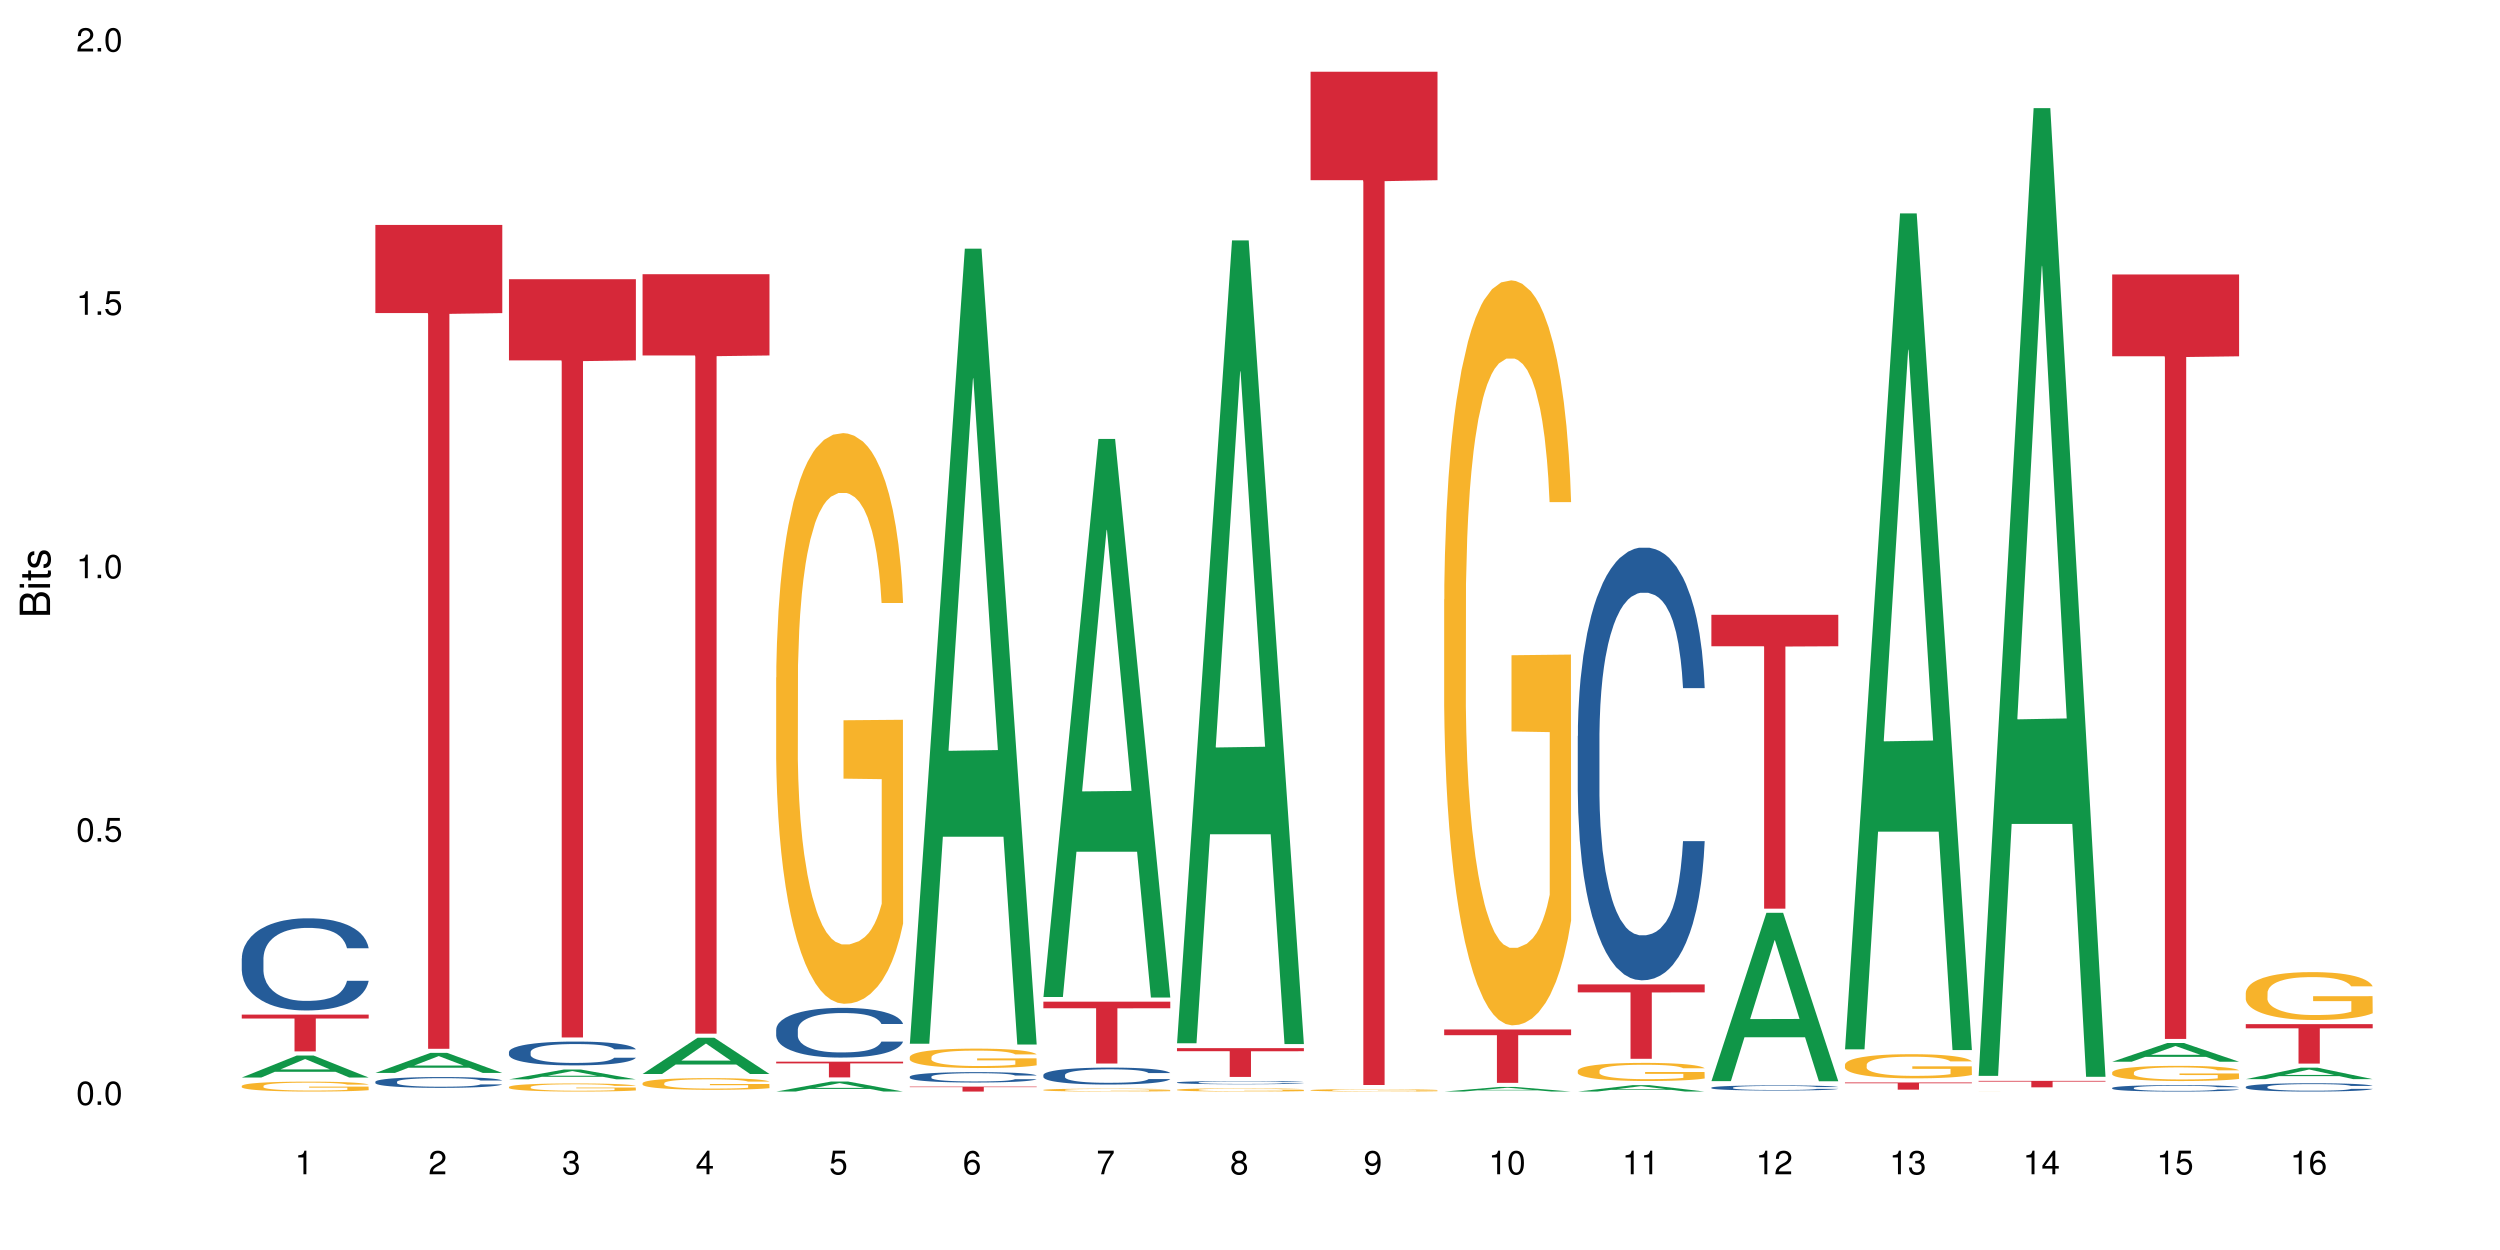<?xml version="1.0" encoding="UTF-8"?>
<svg xmlns="http://www.w3.org/2000/svg" xmlns:xlink="http://www.w3.org/1999/xlink" width="720pt" height="360pt" viewBox="0 0 720 360" version="1.1">
<defs>
<g>
<symbol overflow="visible" id="glyph0-0">
<path style="stroke:none;" d=""/>
</symbol>
<symbol overflow="visible" id="glyph0-1">
<path style="stroke:none;" d="M 2.641 -6.797 C 2 -6.797 1.422 -6.531 1.078 -6.047 C 0.641 -5.453 0.406 -4.547 0.406 -3.297 C 0.406 -1 1.188 0.219 2.641 0.219 C 4.078 0.219 4.859 -1 4.859 -3.234 C 4.859 -4.562 4.656 -5.438 4.203 -6.047 C 3.844 -6.531 3.281 -6.797 2.641 -6.797 Z M 2.641 -6.047 C 3.547 -6.047 4 -5.125 4 -3.312 C 4 -1.375 3.562 -0.484 2.625 -0.484 C 1.734 -0.484 1.281 -1.422 1.281 -3.281 C 1.281 -5.141 1.734 -6.047 2.641 -6.047 Z M 2.641 -6.047 "/>
</symbol>
<symbol overflow="visible" id="glyph0-2">
<path style="stroke:none;" d="M 1.828 -1 L 0.828 -1 L 0.828 0 L 1.828 0 Z M 1.828 -1 "/>
</symbol>
<symbol overflow="visible" id="glyph0-3">
<path style="stroke:none;" d="M 4.562 -6.797 L 1.062 -6.797 L 0.547 -3.094 L 1.328 -3.094 C 1.719 -3.562 2.047 -3.734 2.578 -3.734 C 3.484 -3.734 4.062 -3.109 4.062 -2.094 C 4.062 -1.125 3.484 -0.531 2.578 -0.531 C 1.828 -0.531 1.375 -0.906 1.188 -1.672 L 0.328 -1.672 C 0.453 -1.109 0.547 -0.844 0.75 -0.594 C 1.125 -0.078 1.828 0.219 2.594 0.219 C 3.969 0.219 4.922 -0.781 4.922 -2.219 C 4.922 -3.562 4.031 -4.484 2.719 -4.484 C 2.25 -4.484 1.859 -4.359 1.469 -4.062 L 1.734 -5.969 L 4.562 -5.969 Z M 4.562 -6.797 "/>
</symbol>
<symbol overflow="visible" id="glyph0-4">
<path style="stroke:none;" d="M 2.484 -4.844 L 2.484 0 L 3.328 0 L 3.328 -6.797 L 2.766 -6.797 C 2.469 -5.75 2.281 -5.609 0.984 -5.453 L 0.984 -4.844 Z M 2.484 -4.844 "/>
</symbol>
<symbol overflow="visible" id="glyph0-5">
<path style="stroke:none;" d="M 4.859 -0.828 L 1.281 -0.828 C 1.359 -1.391 1.672 -1.75 2.5 -2.234 L 3.469 -2.75 C 4.406 -3.266 4.906 -3.969 4.906 -4.812 C 4.906 -5.375 4.672 -5.906 4.266 -6.266 C 3.859 -6.625 3.375 -6.797 2.719 -6.797 C 1.859 -6.797 1.219 -6.5 0.844 -5.922 C 0.609 -5.562 0.5 -5.125 0.484 -4.438 L 1.328 -4.438 C 1.359 -4.906 1.406 -5.188 1.531 -5.406 C 1.75 -5.812 2.188 -6.062 2.703 -6.062 C 3.469 -6.062 4.031 -5.516 4.031 -4.781 C 4.031 -4.25 3.719 -3.797 3.125 -3.438 L 2.234 -2.938 C 0.812 -2.141 0.406 -1.5 0.328 0 L 4.859 0 Z M 4.859 -0.828 "/>
</symbol>
<symbol overflow="visible" id="glyph0-6">
<path style="stroke:none;" d="M 2.125 -3.125 L 2.578 -3.125 C 3.516 -3.125 3.984 -2.703 3.984 -1.891 C 3.984 -1.031 3.469 -0.531 2.578 -0.531 C 1.656 -0.531 1.203 -0.984 1.156 -1.969 L 0.312 -1.969 C 0.344 -1.422 0.438 -1.078 0.609 -0.766 C 0.953 -0.109 1.625 0.219 2.547 0.219 C 3.953 0.219 4.859 -0.609 4.859 -1.906 C 4.859 -2.766 4.516 -3.25 3.703 -3.516 C 4.344 -3.766 4.656 -4.25 4.656 -4.938 C 4.656 -6.109 3.875 -6.797 2.578 -6.797 C 1.203 -6.797 0.484 -6.047 0.453 -4.609 L 1.297 -4.609 C 1.312 -5.016 1.344 -5.25 1.453 -5.453 C 1.641 -5.828 2.062 -6.062 2.594 -6.062 C 3.344 -6.062 3.797 -5.625 3.797 -4.906 C 3.797 -4.422 3.609 -4.141 3.25 -3.984 C 3.016 -3.891 2.719 -3.844 2.125 -3.844 Z M 2.125 -3.125 "/>
</symbol>
<symbol overflow="visible" id="glyph0-7">
<path style="stroke:none;" d="M 3.141 -1.625 L 3.141 0 L 3.984 0 L 3.984 -1.625 L 4.984 -1.625 L 4.984 -2.391 L 3.984 -2.391 L 3.984 -6.797 L 3.359 -6.797 L 0.266 -2.516 L 0.266 -1.625 Z M 3.141 -2.391 L 1 -2.391 L 3.141 -5.359 Z M 3.141 -2.391 "/>
</symbol>
<symbol overflow="visible" id="glyph0-8">
<path style="stroke:none;" d="M 4.781 -5.031 C 4.609 -6.141 3.891 -6.797 2.844 -6.797 C 2.094 -6.797 1.422 -6.438 1.031 -5.828 C 0.609 -5.172 0.406 -4.344 0.406 -3.094 C 0.406 -1.953 0.578 -1.234 0.984 -0.625 C 1.359 -0.078 1.953 0.219 2.703 0.219 C 3.984 0.219 4.922 -0.734 4.922 -2.078 C 4.922 -3.344 4.062 -4.234 2.844 -4.234 C 2.172 -4.234 1.641 -3.969 1.281 -3.469 C 1.281 -5.125 1.828 -6.047 2.797 -6.047 C 3.391 -6.047 3.797 -5.672 3.938 -5.031 Z M 2.734 -3.484 C 3.547 -3.484 4.062 -2.922 4.062 -2 C 4.062 -1.156 3.484 -0.531 2.703 -0.531 C 1.922 -0.531 1.328 -1.188 1.328 -2.047 C 1.328 -2.891 1.906 -3.484 2.734 -3.484 Z M 2.734 -3.484 "/>
</symbol>
<symbol overflow="visible" id="glyph0-9">
<path style="stroke:none;" d="M 4.984 -6.797 L 0.438 -6.797 L 0.438 -5.969 L 4.109 -5.969 C 2.5 -3.656 1.828 -2.234 1.328 0 L 2.219 0 C 2.594 -2.172 3.453 -4.047 4.984 -6.094 Z M 4.984 -6.797 "/>
</symbol>
<symbol overflow="visible" id="glyph0-10">
<path style="stroke:none;" d="M 3.75 -3.578 C 4.453 -4 4.688 -4.344 4.688 -4.984 C 4.688 -6.047 3.844 -6.797 2.641 -6.797 C 1.438 -6.797 0.594 -6.047 0.594 -4.984 C 0.594 -4.359 0.828 -4.016 1.516 -3.578 C 0.734 -3.203 0.359 -2.641 0.359 -1.891 C 0.359 -0.641 1.297 0.219 2.641 0.219 C 3.984 0.219 4.922 -0.641 4.922 -1.875 C 4.922 -2.641 4.531 -3.203 3.75 -3.578 Z M 2.641 -6.047 C 3.359 -6.047 3.812 -5.625 3.812 -4.969 C 3.812 -4.344 3.344 -3.922 2.641 -3.922 C 1.922 -3.922 1.453 -4.344 1.453 -4.984 C 1.453 -5.625 1.922 -6.047 2.641 -6.047 Z M 2.641 -3.203 C 3.484 -3.203 4.062 -2.672 4.062 -1.875 C 4.062 -1.062 3.484 -0.531 2.625 -0.531 C 1.797 -0.531 1.219 -1.078 1.219 -1.875 C 1.219 -2.672 1.797 -3.203 2.641 -3.203 Z M 2.641 -3.203 "/>
</symbol>
<symbol overflow="visible" id="glyph0-11">
<path style="stroke:none;" d="M 0.516 -1.547 C 0.672 -0.438 1.406 0.219 2.438 0.219 C 3.188 0.219 3.859 -0.141 4.266 -0.75 C 4.688 -1.406 4.891 -2.25 4.891 -3.484 C 4.891 -4.625 4.703 -5.359 4.312 -5.953 C 3.938 -6.5 3.344 -6.797 2.594 -6.797 C 1.297 -6.797 0.359 -5.844 0.359 -4.516 C 0.359 -3.25 1.234 -2.344 2.453 -2.344 C 3.094 -2.344 3.562 -2.578 4.016 -3.109 C 4 -1.453 3.469 -0.531 2.5 -0.531 C 1.906 -0.531 1.484 -0.906 1.359 -1.547 Z M 2.578 -6.062 C 3.375 -6.062 3.969 -5.406 3.969 -4.531 C 3.969 -3.688 3.375 -3.094 2.547 -3.094 C 1.734 -3.094 1.234 -3.672 1.234 -4.578 C 1.234 -5.438 1.797 -6.062 2.578 -6.062 Z M 2.578 -6.062 "/>
</symbol>
<symbol overflow="visible" id="glyph1-0">
<path style="stroke:none;" d=""/>
</symbol>
<symbol overflow="visible" id="glyph1-1">
<path style="stroke:none;" d="M 0 -0.953 L 0 -4.891 C 0 -5.719 -0.234 -6.344 -0.734 -6.797 C -1.188 -7.234 -1.812 -7.469 -2.5 -7.469 C -3.547 -7.469 -4.188 -7 -4.625 -5.875 C -4.984 -6.672 -5.641 -7.094 -6.531 -7.094 C -7.156 -7.094 -7.734 -6.859 -8.141 -6.391 C -8.562 -5.938 -8.75 -5.344 -8.75 -4.5 L -8.75 -0.953 Z M -4.984 -2.062 L -7.766 -2.062 L -7.766 -4.219 C -7.766 -4.844 -7.688 -5.203 -7.453 -5.5 C -7.219 -5.812 -6.859 -5.969 -6.375 -5.969 C -5.906 -5.969 -5.531 -5.812 -5.297 -5.5 C -5.062 -5.203 -4.984 -4.844 -4.984 -4.219 Z M -0.984 -2.062 L -4 -2.062 L -4 -4.781 C -4 -5.328 -3.859 -5.688 -3.578 -5.953 C -3.297 -6.219 -2.922 -6.359 -2.484 -6.359 C -2.062 -6.359 -1.688 -6.219 -1.406 -5.953 C -1.109 -5.688 -0.984 -5.328 -0.984 -4.781 Z M -0.984 -2.062 "/>
</symbol>
<symbol overflow="visible" id="glyph1-2">
<path style="stroke:none;" d="M -6.281 -1.797 L -6.281 -0.797 L 0 -0.797 L 0 -1.797 Z M -8.75 -1.797 L -8.75 -0.797 L -7.484 -0.797 L -7.484 -1.797 Z M -8.75 -1.797 "/>
</symbol>
<symbol overflow="visible" id="glyph1-3">
<path style="stroke:none;" d="M -6.281 -3.047 L -6.281 -2.016 L -8.016 -2.016 L -8.016 -1.016 L -6.281 -1.016 L -6.281 -0.172 L -5.469 -0.172 L -5.469 -1.016 L -0.719 -1.016 C -0.078 -1.016 0.281 -1.453 0.281 -2.234 C 0.281 -2.469 0.25 -2.719 0.188 -3.047 L -0.641 -3.047 C -0.609 -2.922 -0.594 -2.766 -0.594 -2.562 C -0.594 -2.141 -0.719 -2.016 -1.156 -2.016 L -5.469 -2.016 L -5.469 -3.047 Z M -6.281 -3.047 "/>
</symbol>
<symbol overflow="visible" id="glyph1-4">
<path style="stroke:none;" d="M -4.531 -5.25 C -5.766 -5.25 -6.469 -4.422 -6.469 -2.969 C -6.469 -1.516 -5.719 -0.562 -4.547 -0.562 C -3.562 -0.562 -3.094 -1.062 -2.734 -2.562 L -2.516 -3.484 C -2.344 -4.188 -2.094 -4.469 -1.625 -4.469 C -1.047 -4.469 -0.641 -3.875 -0.641 -3 C -0.641 -2.453 -0.797 -2 -1.062 -1.75 C -1.25 -1.594 -1.422 -1.531 -1.875 -1.469 L -1.875 -0.406 C -0.422 -0.453 0.281 -1.266 0.281 -2.922 C 0.281 -4.5 -0.5 -5.516 -1.719 -5.516 C -2.656 -5.516 -3.172 -4.984 -3.469 -3.734 L -3.703 -2.766 C -3.891 -1.953 -4.156 -1.609 -4.594 -1.609 C -5.172 -1.609 -5.547 -2.125 -5.547 -2.938 C -5.547 -3.75 -5.203 -4.172 -4.531 -4.203 Z M -4.531 -5.25 "/>
</symbol>
</g>
</defs>
<g id="surface24476">
<rect x="0" y="0" width="720" height="360" style="fill:rgb(100%,100%,100%);fill-opacity:1;stroke:none;"/>
<path style=" stroke:none;fill-rule:nonzero;fill:rgb(6.275%,58.824%,28.235%);fill-opacity:1;" d="M 69.629 310.328 L 69.668 310.32 L 85.484 303.984 L 90.289 303.984 L 106.184 310.332 L 100.598 310.332 L 96.613 308.676 L 79.156 308.676 L 75.254 310.328 L 69.629 310.328 L 80.836 307.988 L 95.012 307.984 L 87.945 305.02 L 87.867 305.016 L 87.789 305.031 L 80.797 307.984 L 80.836 307.988 Z M 69.629 310.328 "/>
<path style=" stroke:none;fill-rule:nonzero;fill:rgb(14.51%,36.078%,60%);fill-opacity:1;" d="M 69.629 276.027 L 69.676 276.004 L 69.676 275.422 L 69.809 274.5 L 70.121 273.336 L 70.434 272.535 L 71.234 271.105 L 72.348 269.723 L 73.508 268.656 L 74.355 268.023 L 75.113 267.539 L 76.852 266.641 L 77.965 266.18 L 79.168 265.77 L 80.641 265.355 L 81.711 265.113 L 84.117 264.727 L 85.898 264.555 L 87.281 264.484 L 90.27 264.484 L 92.051 264.578 L 93.344 264.699 L 94.77 264.895 L 95.973 265.113 L 98.07 265.648 L 99.941 266.328 L 100.789 266.715 L 102.125 267.465 L 103.152 268.195 L 103.863 268.824 L 104.668 269.723 L 105.379 270.812 L 105.914 272.051 L 106.184 273.094 L 99.941 273.094 L 99.629 272.125 L 99.273 271.371 L 98.605 270.379 L 97.938 269.672 L 97 268.969 L 96.152 268.508 L 94.992 268.047 L 93.969 267.758 L 92.898 267.539 L 91.875 267.395 L 89.91 267.246 L 87.637 267.246 L 86.793 267.297 L 85.055 267.492 L 84.117 267.66 L 82.781 268 L 81.844 268.316 L 80.73 268.801 L 79.973 269.211 L 79.035 269.844 L 78.367 270.402 L 77.609 271.203 L 77.164 271.809 L 76.762 272.488 L 76.406 273.289 L 76.137 274.137 L 75.961 275.035 L 75.871 275.906 L 75.871 279.668 L 75.961 280.539 L 76.184 281.559 L 76.762 283.039 L 77.609 284.324 L 78.59 285.344 L 79.527 286.07 L 80.059 286.41 L 80.773 286.797 L 81.887 287.285 L 83.492 287.77 L 84.43 287.965 L 85.855 288.156 L 87.328 288.254 L 89.289 288.254 L 91.027 288.156 L 92.184 288.035 L 93.391 287.84 L 95.039 287.43 L 96.062 287.043 L 96.953 286.582 L 97.625 286.121 L 98.07 285.73 L 98.738 284.98 L 99.273 284.156 L 99.676 283.305 L 99.941 282.48 L 106.184 282.48 L 105.914 283.453 L 105.516 284.398 L 105.113 285.102 L 104.488 285.949 L 103.773 286.703 L 102.75 287.551 L 101.902 288.109 L 100.789 288.715 L 99.762 289.176 L 98.648 289.59 L 97 290.074 L 95.93 290.316 L 94.77 290.535 L 93.391 290.727 L 91.648 290.898 L 89.777 290.996 L 88.039 291.02 L 86.168 290.973 L 84.785 290.875 L 82.957 290.656 L 80.684 290.219 L 79.035 289.758 L 77.742 289.297 L 76.629 288.812 L 75.379 288.156 L 73.773 287.09 L 72.793 286.266 L 72.125 285.586 L 71.367 284.641 L 70.832 283.789 L 70.207 282.434 L 69.762 280.711 L 69.629 279.375 Z M 69.629 276.027 "/>
<path style=" stroke:none;fill-rule:nonzero;fill:rgb(96.863%,70.196%,16.863%);fill-opacity:1;" d="M 69.629 312.738 L 69.676 312.734 L 69.676 312.684 L 69.852 312.566 L 70.297 312.402 L 70.879 312.27 L 71.5 312.164 L 71.902 312.109 L 72.57 312.031 L 73.152 311.977 L 74.621 311.855 L 76.496 311.746 L 77.52 311.699 L 78.68 311.656 L 80.328 311.605 L 81.086 311.59 L 83.402 311.547 L 86.035 311.52 L 88.93 311.512 L 90.27 311.516 L 92.098 311.527 L 94.594 311.555 L 96.02 311.582 L 97.133 311.605 L 98.293 311.641 L 99.719 311.691 L 101.055 311.754 L 102.125 311.816 L 103.195 311.895 L 104.086 311.98 L 104.844 312.07 L 105.516 312.18 L 105.914 312.273 L 106.184 312.363 L 99.984 312.363 L 99.629 312.273 L 99.227 312.203 L 98.559 312.117 L 97.891 312.055 L 97.223 312.004 L 95.973 311.938 L 94.906 311.895 L 93.566 311.855 L 92.273 311.832 L 90.805 311.816 L 89.91 311.812 L 87.551 311.812 L 85.41 311.832 L 84.16 311.852 L 83.27 311.871 L 82.023 311.914 L 81.266 311.945 L 80.816 311.965 L 79.48 312.047 L 78.59 312.117 L 78.098 312.168 L 77.477 312.246 L 77.027 312.316 L 76.539 312.422 L 76.27 312.5 L 75.914 312.676 L 75.871 313.148 L 76.004 313.246 L 76.27 313.352 L 76.629 313.445 L 77.164 313.547 L 77.699 313.621 L 78.633 313.723 L 79.438 313.793 L 80.059 313.836 L 81.266 313.906 L 81.754 313.93 L 82.914 313.977 L 84.117 314.012 L 85.59 314.043 L 86.703 314.059 L 88.484 314.074 L 90.758 314.074 L 93.434 314.059 L 95.129 314.035 L 96.285 314.016 L 97.043 313.996 L 97.98 313.969 L 98.648 313.941 L 99.273 313.914 L 100.031 313.871 L 100.031 313.246 L 89.02 313.242 L 89.02 312.949 L 106.137 312.949 L 106.184 313.969 L 105.246 314.039 L 104.086 314.105 L 102.973 314.16 L 101.812 314.203 L 100.164 314.254 L 98.828 314.285 L 96.777 314.32 L 94.906 314.344 L 92.941 314.359 L 91.203 314.367 L 89.152 314.371 L 87.328 314.367 L 85.363 314.352 L 83.805 314.328 L 82.379 314.305 L 80.953 314.27 L 79.168 314.215 L 78.012 314.168 L 76.805 314.113 L 75.602 314.051 L 74.531 313.98 L 73.82 313.926 L 73.105 313.863 L 72.348 313.785 L 71.637 313.695 L 71.102 313.613 L 70.609 313.523 L 70.254 313.438 L 69.898 313.32 L 69.719 313.227 L 69.629 313.145 Z M 69.629 312.738 "/>
<path style=" stroke:none;fill-rule:nonzero;fill:rgb(83.922%,15.686%,22.353%);fill-opacity:1;" d="M 69.629 292.199 L 106.184 292.199 L 106.184 293.336 L 90.949 293.344 L 90.949 302.805 L 84.82 302.805 L 84.82 293.355 L 84.73 293.336 L 69.629 293.336 Z M 69.629 292.199 "/>
<path style=" stroke:none;fill-rule:nonzero;fill:rgb(6.275%,58.824%,28.235%);fill-opacity:1;" d="M 108.105 309.008 L 108.145 309 L 123.961 303.227 L 128.766 303.227 L 144.66 309.012 L 139.074 309.012 L 135.09 307.5 L 117.637 307.5 L 113.73 309.008 L 108.105 309.008 L 119.312 306.875 L 133.492 306.871 L 126.422 304.172 L 126.344 304.164 L 126.266 304.184 L 119.273 306.871 L 119.312 306.875 Z M 108.105 309.008 "/>
<path style=" stroke:none;fill-rule:nonzero;fill:rgb(14.51%,36.078%,60%);fill-opacity:1;" d="M 108.105 311.543 L 108.152 311.539 L 108.152 311.473 L 108.285 311.363 L 108.598 311.227 L 108.91 311.133 L 109.711 310.969 L 110.824 310.805 L 111.984 310.68 L 112.832 310.605 L 113.59 310.551 L 115.328 310.445 L 116.441 310.391 L 117.645 310.344 L 119.117 310.293 L 120.188 310.266 L 122.594 310.219 L 124.375 310.199 L 125.758 310.191 L 128.746 310.191 L 130.527 310.203 L 131.82 310.219 L 133.246 310.238 L 134.453 310.266 L 136.547 310.328 L 138.418 310.406 L 139.266 310.453 L 140.602 310.543 L 141.629 310.625 L 142.34 310.699 L 143.145 310.805 L 143.855 310.934 L 144.391 311.078 L 144.66 311.199 L 138.418 311.199 L 138.105 311.086 L 137.75 311 L 137.082 310.883 L 136.414 310.801 L 135.477 310.719 L 134.629 310.664 L 133.469 310.609 L 132.445 310.574 L 131.375 310.551 L 130.352 310.531 L 128.391 310.516 L 126.117 310.516 L 125.27 310.52 L 123.531 310.543 L 122.594 310.562 L 121.258 310.605 L 120.32 310.641 L 119.207 310.699 L 118.449 310.746 L 117.512 310.82 L 116.844 310.883 L 116.086 310.977 L 115.641 311.051 L 115.238 311.129 L 114.883 311.223 L 114.613 311.32 L 114.438 311.426 L 114.348 311.531 L 114.348 311.969 L 114.438 312.07 L 114.66 312.191 L 115.238 312.363 L 116.086 312.516 L 117.066 312.633 L 118.004 312.719 L 118.539 312.758 L 119.25 312.805 L 120.363 312.863 L 121.969 312.918 L 122.906 312.941 L 124.332 312.965 L 125.805 312.977 L 127.766 312.977 L 129.504 312.965 L 130.664 312.949 L 131.867 312.926 L 133.516 312.879 L 134.539 312.832 L 135.434 312.777 L 136.102 312.727 L 136.547 312.68 L 137.215 312.59 L 137.75 312.496 L 138.152 312.395 L 138.418 312.301 L 144.66 312.301 L 144.391 312.414 L 143.992 312.523 L 143.59 312.605 L 142.965 312.707 L 142.254 312.793 L 141.227 312.895 L 140.379 312.957 L 139.266 313.027 L 138.242 313.082 L 137.125 313.133 L 135.477 313.188 L 134.406 313.215 L 133.246 313.242 L 131.867 313.266 L 130.129 313.285 L 128.254 313.297 L 126.516 313.301 L 124.645 313.293 L 123.262 313.281 L 121.434 313.258 L 119.16 313.207 L 117.512 313.152 L 116.219 313.098 L 115.105 313.039 L 113.855 312.965 L 112.254 312.84 L 111.27 312.742 L 110.602 312.664 L 109.844 312.551 L 109.309 312.453 L 108.688 312.293 L 108.238 312.094 L 108.105 311.938 Z M 108.105 311.543 "/>
<path style=" stroke:none;fill-rule:nonzero;fill:rgb(83.922%,15.686%,22.353%);fill-opacity:1;" d="M 108.105 64.773 L 144.66 64.773 L 144.66 90.172 L 129.426 90.395 L 129.426 302.047 L 123.297 302.047 L 123.297 90.617 L 123.207 90.172 L 108.105 90.172 Z M 108.105 64.773 "/>
<path style=" stroke:none;fill-rule:nonzero;fill:rgb(6.275%,58.824%,28.235%);fill-opacity:1;" d="M 146.582 310.852 L 146.621 310.848 L 162.438 308.016 L 167.242 308.016 L 183.137 310.855 L 177.551 310.855 L 173.57 310.113 L 156.113 310.113 L 152.207 310.852 L 146.582 310.852 L 157.793 309.805 L 171.969 309.805 L 164.898 308.477 L 164.82 308.477 L 164.742 308.484 L 157.754 309.805 L 157.793 309.805 Z M 146.582 310.852 "/>
<path style=" stroke:none;fill-rule:nonzero;fill:rgb(14.51%,36.078%,60%);fill-opacity:1;" d="M 146.582 302.961 L 146.629 302.953 L 146.629 302.805 L 146.762 302.566 L 147.074 302.266 L 147.387 302.059 L 148.188 301.688 L 149.301 301.328 L 150.461 301.055 L 151.309 300.891 L 152.066 300.766 L 153.805 300.535 L 154.918 300.414 L 156.121 300.309 L 157.594 300.199 L 158.664 300.137 L 161.07 300.039 L 162.855 299.992 L 164.234 299.977 L 167.223 299.977 L 169.004 300 L 170.297 300.031 L 171.727 300.082 L 172.93 300.137 L 175.023 300.277 L 176.895 300.453 L 177.742 300.551 L 179.078 300.746 L 180.105 300.934 L 180.82 301.098 L 181.621 301.328 L 182.336 301.613 L 182.867 301.93 L 183.137 302.199 L 176.895 302.199 L 176.582 301.949 L 176.227 301.758 L 175.559 301.5 L 174.891 301.316 L 173.953 301.137 L 173.105 301.016 L 171.949 300.898 L 170.922 300.82 L 169.852 300.766 L 168.828 300.727 L 166.867 300.691 L 164.594 300.691 L 163.746 300.703 L 162.008 300.754 L 161.07 300.797 L 159.734 300.883 L 158.797 300.965 L 157.684 301.09 L 156.926 301.199 L 155.988 301.359 L 155.32 301.504 L 154.562 301.711 L 154.117 301.867 L 153.715 302.043 L 153.359 302.25 L 153.09 302.469 L 152.914 302.703 L 152.824 302.93 L 152.824 303.898 L 152.914 304.125 L 153.137 304.391 L 153.715 304.773 L 154.562 305.105 L 155.543 305.367 L 156.48 305.555 L 157.016 305.645 L 157.727 305.742 L 158.844 305.867 L 160.445 305.996 L 161.383 306.043 L 162.809 306.094 L 164.281 306.121 L 166.242 306.121 L 167.98 306.094 L 169.141 306.062 L 170.344 306.012 L 171.992 305.906 L 173.016 305.805 L 173.91 305.688 L 174.578 305.566 L 175.023 305.469 L 175.691 305.273 L 176.227 305.059 L 176.629 304.84 L 176.895 304.629 L 183.137 304.629 L 182.867 304.879 L 182.469 305.121 L 182.066 305.305 L 181.441 305.523 L 180.73 305.719 L 179.703 305.938 L 178.855 306.082 L 177.742 306.238 L 176.719 306.359 L 175.602 306.465 L 173.953 306.59 L 172.883 306.652 L 171.727 306.711 L 170.344 306.758 L 168.605 306.805 L 166.73 306.828 L 164.992 306.836 L 163.121 306.82 L 161.738 306.797 L 159.91 306.742 L 157.637 306.629 L 155.988 306.508 L 154.695 306.391 L 153.582 306.266 L 152.332 306.094 L 150.73 305.82 L 149.75 305.605 L 149.078 305.43 L 148.32 305.184 L 147.785 304.965 L 147.164 304.613 L 146.719 304.168 L 146.582 303.824 Z M 146.582 302.961 "/>
<path style=" stroke:none;fill-rule:nonzero;fill:rgb(96.863%,70.196%,16.863%);fill-opacity:1;" d="M 146.582 313.035 L 146.629 313.031 L 146.629 312.988 L 146.805 312.895 L 147.25 312.762 L 147.832 312.652 L 148.457 312.566 L 148.855 312.523 L 149.523 312.457 L 150.105 312.41 L 151.574 312.316 L 153.449 312.227 L 154.473 312.188 L 155.633 312.152 L 157.281 312.109 L 158.039 312.094 L 160.359 312.062 L 162.988 312.039 L 165.887 312.035 L 167.223 312.035 L 169.051 312.043 L 171.547 312.066 L 172.973 312.09 L 174.086 312.109 L 175.246 312.137 L 176.672 312.18 L 178.012 312.23 L 179.078 312.281 L 180.148 312.348 L 181.043 312.414 L 181.801 312.488 L 182.469 312.578 L 182.867 312.656 L 183.137 312.73 L 176.941 312.73 L 176.582 312.656 L 176.184 312.598 L 175.516 312.527 L 174.844 312.477 L 174.176 312.434 L 172.93 312.379 L 171.859 312.344 L 170.52 312.316 L 169.227 312.297 L 167.758 312.281 L 166.867 312.277 L 164.504 312.277 L 162.363 312.293 L 161.117 312.312 L 160.223 312.328 L 158.977 312.359 L 158.219 312.387 L 157.773 312.402 L 156.434 312.469 L 155.543 312.527 L 155.055 312.57 L 154.43 312.633 L 153.984 312.691 L 153.492 312.777 L 153.227 312.84 L 152.867 312.984 L 152.824 313.371 L 152.957 313.449 L 153.227 313.539 L 153.582 313.613 L 154.117 313.695 L 154.652 313.758 L 155.586 313.84 L 156.391 313.898 L 157.016 313.934 L 158.219 313.992 L 158.707 314.012 L 159.867 314.047 L 161.07 314.078 L 162.543 314.105 L 163.656 314.117 L 165.438 314.129 L 167.711 314.129 L 170.387 314.113 L 172.082 314.098 L 173.242 314.082 L 174 314.066 L 174.934 314.043 L 175.602 314.02 L 176.227 313.996 L 176.984 313.961 L 176.984 313.449 L 165.973 313.449 L 165.973 313.211 L 183.094 313.207 L 183.137 314.043 L 182.199 314.098 L 181.043 314.156 L 179.926 314.199 L 178.77 314.234 L 177.117 314.273 L 175.781 314.301 L 173.73 314.332 L 171.859 314.348 L 169.898 314.363 L 168.16 314.367 L 166.109 314.371 L 164.281 314.367 L 162.32 314.355 L 160.758 314.336 L 159.332 314.316 L 157.906 314.289 L 156.121 314.242 L 154.965 314.207 L 153.762 314.16 L 152.555 314.109 L 151.488 314.051 L 150.773 314.004 L 150.059 313.953 L 149.301 313.891 L 148.59 313.816 L 148.055 313.75 L 147.562 313.676 L 147.207 313.605 L 146.852 313.512 L 146.672 313.434 L 146.582 313.367 Z M 146.582 313.035 "/>
<path style=" stroke:none;fill-rule:nonzero;fill:rgb(83.922%,15.686%,22.353%);fill-opacity:1;" d="M 146.582 80.418 L 183.137 80.418 L 183.137 103.793 L 167.902 104 L 167.902 298.797 L 161.773 298.797 L 161.773 104.203 L 161.684 103.793 L 146.582 103.793 Z M 146.582 80.418 "/>
<path style=" stroke:none;fill-rule:nonzero;fill:rgb(6.275%,58.824%,28.235%);fill-opacity:1;" d="M 185.059 309.305 L 185.098 309.297 L 200.914 298.867 L 205.719 298.867 L 221.613 309.316 L 216.027 309.316 L 212.047 306.59 L 194.59 306.59 L 190.684 309.305 L 185.059 309.305 L 196.27 305.461 L 210.445 305.449 L 203.375 300.574 L 203.297 300.566 L 203.219 300.594 L 196.23 305.449 L 196.27 305.461 Z M 185.059 309.305 "/>
<path style=" stroke:none;fill-rule:nonzero;fill:rgb(96.863%,70.196%,16.863%);fill-opacity:1;" d="M 185.059 311.938 L 185.105 311.934 L 185.105 311.875 L 185.281 311.734 L 185.73 311.543 L 186.309 311.387 L 186.934 311.266 L 187.332 311.199 L 188.004 311.105 L 188.582 311.039 L 190.055 310.902 L 191.926 310.773 L 192.949 310.715 L 194.109 310.664 L 195.758 310.605 L 196.516 310.586 L 198.836 310.535 L 201.465 310.504 L 204.363 310.496 L 205.699 310.496 L 207.527 310.512 L 210.023 310.543 L 211.449 310.574 L 212.562 310.605 L 213.723 310.645 L 215.148 310.707 L 216.488 310.781 L 217.559 310.855 L 218.625 310.949 L 219.52 311.047 L 220.277 311.152 L 220.945 311.281 L 221.348 311.391 L 221.613 311.5 L 215.418 311.5 L 215.062 311.391 L 214.66 311.309 L 213.992 311.207 L 213.32 311.133 L 212.652 311.074 L 211.406 310.992 L 210.336 310.945 L 209 310.902 L 207.707 310.875 L 206.234 310.855 L 205.344 310.848 L 202.98 310.848 L 200.84 310.871 L 199.594 310.895 L 198.699 310.918 L 197.453 310.965 L 196.695 311.004 L 196.25 311.027 L 194.91 311.121 L 194.02 311.207 L 193.531 311.266 L 192.906 311.359 L 192.461 311.441 L 191.969 311.566 L 191.703 311.66 L 191.344 311.867 L 191.301 312.422 L 191.434 312.539 L 191.703 312.664 L 192.059 312.777 L 192.594 312.891 L 193.129 312.98 L 194.066 313.102 L 194.867 313.184 L 195.492 313.234 L 196.695 313.316 L 197.184 313.344 L 198.344 313.398 L 199.547 313.445 L 201.02 313.48 L 202.133 313.5 L 203.918 313.516 L 206.191 313.516 L 208.863 313.496 L 210.559 313.473 L 211.719 313.445 L 212.477 313.426 L 213.41 313.391 L 214.078 313.359 L 214.703 313.328 L 215.461 313.273 L 215.461 312.539 L 204.453 312.535 L 204.453 312.191 L 221.57 312.188 L 221.613 313.391 L 220.676 313.473 L 219.52 313.555 L 218.402 313.617 L 217.246 313.668 L 215.594 313.727 L 214.258 313.762 L 212.207 313.809 L 210.336 313.836 L 208.375 313.852 L 206.637 313.863 L 204.586 313.863 L 202.758 313.859 L 200.797 313.84 L 199.234 313.816 L 197.809 313.785 L 196.383 313.746 L 194.602 313.68 L 193.441 313.629 L 192.238 313.562 L 191.035 313.488 L 189.965 313.402 L 189.25 313.34 L 188.539 313.266 L 187.781 313.172 L 187.066 313.066 L 186.531 312.973 L 186.039 312.863 L 185.684 312.762 L 185.328 312.625 L 185.148 312.516 L 185.059 312.418 Z M 185.059 311.938 "/>
<path style=" stroke:none;fill-rule:nonzero;fill:rgb(83.922%,15.686%,22.353%);fill-opacity:1;" d="M 185.059 78.961 L 221.613 78.961 L 221.613 102.375 L 206.379 102.578 L 206.379 297.688 L 200.25 297.688 L 200.25 102.785 L 200.16 102.375 L 185.059 102.375 Z M 185.059 78.961 "/>
<path style=" stroke:none;fill-rule:nonzero;fill:rgb(6.275%,58.824%,28.235%);fill-opacity:1;" d="M 223.539 314.367 L 223.578 314.363 L 239.391 311.473 L 244.195 311.473 L 260.09 314.371 L 254.504 314.371 L 250.523 313.613 L 233.066 313.613 L 229.16 314.367 L 223.539 314.367 L 234.746 313.301 L 248.922 313.297 L 241.852 311.945 L 241.773 311.945 L 241.695 311.953 L 234.707 313.297 L 234.746 313.301 Z M 223.539 314.367 "/>
<path style=" stroke:none;fill-rule:nonzero;fill:rgb(14.51%,36.078%,60%);fill-opacity:1;" d="M 223.539 296.5 L 223.582 296.484 L 223.582 296.172 L 223.715 295.676 L 224.027 295.047 L 224.34 294.613 L 225.141 293.844 L 226.258 293.098 L 227.414 292.52 L 228.262 292.18 L 229.02 291.918 L 230.758 291.434 L 231.875 291.188 L 233.078 290.965 L 234.547 290.742 L 235.617 290.609 L 238.023 290.402 L 239.809 290.309 L 241.191 290.27 L 244.176 290.27 L 245.961 290.324 L 247.254 290.391 L 248.68 290.492 L 249.883 290.609 L 251.977 290.898 L 253.848 291.266 L 254.695 291.477 L 256.035 291.879 L 257.059 292.273 L 257.773 292.613 L 258.574 293.098 L 259.289 293.688 L 259.824 294.352 L 260.09 294.914 L 253.848 294.914 L 253.539 294.391 L 253.18 293.988 L 252.512 293.449 L 251.844 293.07 L 250.906 292.691 L 250.059 292.441 L 248.902 292.195 L 247.875 292.039 L 246.805 291.918 L 245.781 291.84 L 243.82 291.762 L 241.547 291.762 L 240.699 291.789 L 238.961 291.895 L 238.023 291.984 L 236.688 292.168 L 235.75 292.34 L 234.637 292.602 L 233.879 292.824 L 232.941 293.164 L 232.273 293.465 L 231.516 293.895 L 231.07 294.223 L 230.668 294.59 L 230.312 295.02 L 230.047 295.477 L 229.867 295.961 L 229.777 296.434 L 229.777 298.461 L 229.867 298.934 L 230.09 299.48 L 230.668 300.281 L 231.516 300.973 L 232.496 301.523 L 233.434 301.914 L 233.969 302.098 L 234.68 302.309 L 235.797 302.57 L 237.402 302.832 L 238.336 302.938 L 239.762 303.043 L 241.234 303.094 L 243.195 303.094 L 244.934 303.043 L 246.094 302.977 L 247.297 302.871 L 248.945 302.648 L 249.973 302.438 L 250.863 302.191 L 251.531 301.941 L 251.977 301.734 L 252.645 301.328 L 253.18 300.883 L 253.582 300.426 L 253.848 299.98 L 260.09 299.98 L 259.824 300.504 L 259.422 301.012 L 259.02 301.391 L 258.395 301.852 L 257.684 302.258 L 256.656 302.715 L 255.812 303.016 L 254.695 303.344 L 253.672 303.59 L 252.559 303.812 L 250.906 304.074 L 249.836 304.207 L 248.68 304.324 L 247.297 304.43 L 245.559 304.52 L 243.688 304.57 L 241.949 304.586 L 240.074 304.559 L 238.695 304.508 L 236.867 304.391 L 234.594 304.152 L 232.941 303.906 L 231.648 303.656 L 230.535 303.395 L 229.289 303.043 L 227.684 302.465 L 226.703 302.02 L 226.035 301.652 L 225.277 301.145 L 224.742 300.688 L 224.117 299.953 L 223.672 299.023 L 223.539 298.305 Z M 223.539 296.5 "/>
<path style=" stroke:none;fill-rule:nonzero;fill:rgb(96.863%,70.196%,16.863%);fill-opacity:1;" d="M 223.539 195.129 L 223.582 194.98 L 223.582 191.977 L 223.762 185.223 L 224.207 175.918 L 224.785 168.262 L 225.41 162.258 L 225.812 159.105 L 226.48 154.602 L 227.059 151.301 L 228.531 144.547 L 230.402 138.242 L 231.426 135.539 L 232.586 132.988 L 234.234 130.137 L 234.992 129.086 L 237.312 126.684 L 239.941 125.184 L 242.84 124.73 L 244.176 124.883 L 246.004 125.484 L 248.5 127.133 L 249.926 128.637 L 251.043 130.137 L 252.199 132.086 L 253.625 135.09 L 254.965 138.691 L 256.035 142.293 L 257.105 146.797 L 257.996 151.602 L 258.754 156.855 L 259.422 163.156 L 259.824 168.41 L 260.09 173.664 L 253.895 173.664 L 253.539 168.41 L 253.137 164.359 L 252.469 159.406 L 251.801 155.805 L 251.129 152.949 L 249.883 149.047 L 248.812 146.648 L 247.477 144.547 L 246.184 143.195 L 244.711 142.293 L 243.82 141.992 L 241.457 141.992 L 239.316 143.043 L 238.07 144.246 L 237.18 145.445 L 235.93 147.699 L 235.172 149.5 L 234.727 150.699 L 233.391 155.352 L 232.496 159.555 L 232.008 162.406 L 231.383 166.91 L 230.938 170.965 L 230.445 176.969 L 230.18 181.469 L 229.824 191.676 L 229.777 218.695 L 229.91 224.398 L 230.18 230.551 L 230.535 235.957 L 231.07 241.66 L 231.605 246.012 L 232.543 251.867 L 233.344 255.77 L 233.969 258.32 L 235.172 262.375 L 235.664 263.723 L 236.82 266.426 L 238.023 268.527 L 239.496 270.328 L 240.609 271.23 L 242.395 271.98 L 244.668 271.98 L 247.34 271.078 L 249.035 269.879 L 250.195 268.68 L 250.953 267.629 L 251.887 265.977 L 252.559 264.477 L 253.18 262.824 L 253.938 260.273 L 253.938 224.398 L 242.93 224.25 L 242.93 207.438 L 260.047 207.289 L 260.09 265.977 L 259.152 270.027 L 257.996 273.93 L 256.879 276.934 L 255.723 279.484 L 254.074 282.336 L 252.734 284.137 L 250.684 286.238 L 248.812 287.59 L 246.852 288.492 L 245.113 288.941 L 243.062 289.09 L 241.234 288.793 L 239.273 287.891 L 237.711 286.691 L 236.285 285.188 L 234.859 283.238 L 233.078 280.086 L 231.918 277.535 L 230.715 274.383 L 229.512 270.629 L 228.441 266.578 L 227.727 263.426 L 227.016 259.82 L 226.258 255.32 L 225.543 250.215 L 225.008 245.562 L 224.52 240.309 L 224.16 235.355 L 223.805 228.602 L 223.625 223.199 L 223.539 218.543 Z M 223.539 195.129 "/>
<path style=" stroke:none;fill-rule:nonzero;fill:rgb(83.922%,15.686%,22.353%);fill-opacity:1;" d="M 223.539 305.766 L 260.09 305.766 L 260.09 306.25 L 244.855 306.254 L 244.855 310.293 L 238.727 310.293 L 238.727 306.258 L 238.637 306.25 L 223.539 306.25 Z M 223.539 305.766 "/>
<path style=" stroke:none;fill-rule:nonzero;fill:rgb(6.275%,58.824%,28.235%);fill-opacity:1;" d="M 262.016 300.602 L 262.055 300.387 L 277.871 71.609 L 282.672 71.609 L 298.566 300.82 L 292.984 300.82 L 289 240.988 L 271.543 240.988 L 267.637 300.602 L 262.016 300.602 L 273.223 216.238 L 287.398 216.023 L 280.328 109.059 L 280.25 108.844 L 280.172 109.488 L 273.184 216.023 L 273.223 216.238 Z M 262.016 300.602 "/>
<path style=" stroke:none;fill-rule:nonzero;fill:rgb(14.51%,36.078%,60%);fill-opacity:1;" d="M 262.016 310.074 L 262.059 310.074 L 262.059 310.008 L 262.191 309.902 L 262.504 309.773 L 262.816 309.68 L 263.617 309.52 L 264.734 309.363 L 265.891 309.246 L 266.738 309.172 L 267.496 309.117 L 269.234 309.016 L 270.352 308.965 L 271.555 308.918 L 273.023 308.871 L 274.094 308.844 L 276.5 308.801 L 278.285 308.781 L 279.668 308.773 L 282.652 308.773 L 284.438 308.785 L 285.73 308.797 L 287.156 308.82 L 288.359 308.844 L 290.453 308.906 L 292.328 308.98 L 293.172 309.027 L 294.512 309.109 L 295.535 309.191 L 296.25 309.262 L 297.051 309.363 L 297.766 309.488 L 298.301 309.625 L 298.566 309.746 L 292.328 309.746 L 292.016 309.637 L 291.656 309.551 L 290.988 309.438 L 290.32 309.359 L 289.383 309.281 L 288.539 309.227 L 287.379 309.176 L 286.352 309.145 L 285.285 309.117 L 284.258 309.102 L 282.297 309.086 L 280.023 309.086 L 279.176 309.09 L 277.438 309.113 L 276.5 309.133 L 275.164 309.172 L 274.227 309.207 L 273.113 309.262 L 272.355 309.309 L 271.422 309.379 L 270.75 309.441 L 269.992 309.531 L 269.547 309.598 L 269.148 309.676 L 268.789 309.766 L 268.523 309.863 L 268.344 309.965 L 268.254 310.062 L 268.254 310.484 L 268.344 310.582 L 268.566 310.699 L 269.148 310.863 L 269.992 311.012 L 270.973 311.125 L 271.91 311.207 L 272.445 311.246 L 273.16 311.289 L 274.273 311.344 L 275.879 311.398 L 276.812 311.422 L 278.238 311.441 L 279.711 311.453 L 281.672 311.453 L 283.41 311.441 L 284.57 311.43 L 285.773 311.406 L 287.422 311.359 L 288.449 311.316 L 289.34 311.266 L 290.008 311.211 L 290.453 311.168 L 291.121 311.082 L 291.656 310.992 L 292.059 310.895 L 292.328 310.801 L 298.566 310.801 L 298.301 310.91 L 297.898 311.02 L 297.496 311.098 L 296.875 311.191 L 296.16 311.277 L 295.137 311.375 L 294.289 311.438 L 293.172 311.504 L 292.148 311.559 L 291.035 311.602 L 289.383 311.656 L 288.316 311.684 L 287.156 311.711 L 285.773 311.73 L 284.035 311.75 L 282.164 311.762 L 280.426 311.766 L 278.551 311.758 L 277.172 311.75 L 275.344 311.723 L 273.07 311.676 L 271.422 311.621 L 270.129 311.57 L 269.012 311.516 L 267.766 311.441 L 266.16 311.32 L 265.18 311.23 L 264.512 311.152 L 263.754 311.047 L 263.219 310.949 L 262.594 310.797 L 262.148 310.602 L 262.016 310.453 Z M 262.016 310.074 "/>
<path style=" stroke:none;fill-rule:nonzero;fill:rgb(96.863%,70.196%,16.863%);fill-opacity:1;" d="M 262.016 304.395 L 262.059 304.391 L 262.059 304.289 L 262.238 304.059 L 262.684 303.742 L 263.262 303.48 L 263.887 303.277 L 264.289 303.168 L 264.957 303.016 L 265.535 302.902 L 267.008 302.672 L 268.879 302.457 L 269.906 302.367 L 271.062 302.277 L 272.711 302.184 L 273.469 302.145 L 275.789 302.066 L 278.418 302.012 L 281.316 301.996 L 282.652 302.004 L 284.48 302.023 L 286.977 302.078 L 288.402 302.133 L 289.52 302.184 L 290.676 302.25 L 292.105 302.352 L 293.441 302.473 L 294.512 302.598 L 295.582 302.75 L 296.473 302.914 L 297.23 303.09 L 297.898 303.305 L 298.301 303.484 L 298.566 303.664 L 292.371 303.664 L 292.016 303.484 L 291.613 303.348 L 290.945 303.18 L 290.277 303.055 L 289.605 302.957 L 288.359 302.824 L 287.289 302.746 L 285.953 302.672 L 284.66 302.625 L 283.188 302.598 L 282.297 302.586 L 279.934 302.586 L 277.793 302.621 L 276.547 302.664 L 275.656 302.703 L 274.406 302.781 L 273.648 302.84 L 273.203 302.883 L 271.867 303.039 L 270.973 303.184 L 270.484 303.281 L 269.859 303.434 L 269.414 303.57 L 268.922 303.777 L 268.656 303.93 L 268.301 304.277 L 268.254 305.199 L 268.391 305.391 L 268.656 305.602 L 269.012 305.785 L 269.547 305.98 L 270.082 306.129 L 271.02 306.328 L 271.82 306.461 L 272.445 306.547 L 273.648 306.684 L 274.141 306.73 L 275.297 306.824 L 276.5 306.895 L 277.973 306.957 L 279.086 306.988 L 280.871 307.012 L 283.145 307.012 L 285.816 306.98 L 287.512 306.941 L 288.672 306.898 L 289.43 306.863 L 290.363 306.809 L 291.035 306.758 L 291.656 306.699 L 292.414 306.613 L 292.414 305.391 L 281.406 305.387 L 281.406 304.812 L 298.523 304.809 L 298.566 306.809 L 297.633 306.945 L 296.473 307.078 L 295.359 307.18 L 294.199 307.266 L 292.551 307.363 L 291.211 307.426 L 289.16 307.496 L 287.289 307.543 L 285.328 307.574 L 283.59 307.59 L 281.539 307.594 L 279.711 307.586 L 277.75 307.555 L 276.191 307.512 L 274.762 307.461 L 273.336 307.395 L 271.555 307.289 L 270.395 307.199 L 269.191 307.094 L 267.988 306.965 L 266.918 306.828 L 266.203 306.719 L 265.492 306.598 L 264.734 306.445 L 264.02 306.27 L 263.484 306.113 L 262.996 305.934 L 262.637 305.766 L 262.281 305.535 L 262.102 305.352 L 262.016 305.191 Z M 262.016 304.395 "/>
<path style=" stroke:none;fill-rule:nonzero;fill:rgb(83.922%,15.686%,22.353%);fill-opacity:1;" d="M 262.016 312.945 L 298.566 312.945 L 298.566 313.098 L 283.332 313.098 L 283.332 314.371 L 277.203 314.371 L 277.203 313.098 L 262.016 313.098 Z M 262.016 312.945 "/>
<path style=" stroke:none;fill-rule:nonzero;fill:rgb(6.275%,58.824%,28.235%);fill-opacity:1;" d="M 300.492 287.141 L 300.531 286.988 L 316.348 126.406 L 321.148 126.406 L 337.043 287.293 L 331.461 287.293 L 327.477 245.297 L 310.02 245.297 L 306.113 287.141 L 300.492 287.141 L 311.699 227.922 L 325.875 227.77 L 318.809 152.691 L 318.73 152.539 L 318.652 152.992 L 311.66 227.77 L 311.699 227.922 Z M 300.492 287.141 "/>
<path style=" stroke:none;fill-rule:nonzero;fill:rgb(14.51%,36.078%,60%);fill-opacity:1;" d="M 300.492 309.59 L 300.535 309.586 L 300.535 309.48 L 300.668 309.309 L 300.98 309.098 L 301.293 308.949 L 302.098 308.684 L 303.211 308.43 L 304.371 308.234 L 305.215 308.117 L 305.973 308.031 L 307.711 307.863 L 308.828 307.781 L 310.031 307.703 L 311.5 307.629 L 312.57 307.582 L 314.98 307.512 L 316.762 307.48 L 318.145 307.469 L 321.129 307.469 L 322.914 307.484 L 324.207 307.508 L 325.633 307.543 L 326.836 307.582 L 328.93 307.68 L 330.805 307.805 L 331.652 307.879 L 332.988 308.016 L 334.012 308.148 L 334.727 308.266 L 335.527 308.43 L 336.242 308.633 L 336.777 308.859 L 337.043 309.051 L 330.805 309.051 L 330.492 308.871 L 330.137 308.734 L 329.465 308.551 L 328.797 308.422 L 327.863 308.293 L 327.016 308.207 L 325.855 308.125 L 324.832 308.07 L 323.762 308.031 L 322.734 308.004 L 320.773 307.977 L 318.5 307.977 L 317.652 307.984 L 315.914 308.02 L 314.98 308.051 L 313.641 308.113 L 312.707 308.172 L 311.59 308.262 L 310.832 308.336 L 309.898 308.453 L 309.227 308.555 L 308.469 308.703 L 308.023 308.816 L 307.625 308.941 L 307.266 309.086 L 307 309.242 L 306.82 309.41 L 306.73 309.57 L 306.73 310.262 L 306.82 310.422 L 307.043 310.609 L 307.625 310.883 L 308.469 311.117 L 309.449 311.305 L 310.387 311.438 L 310.922 311.5 L 311.637 311.574 L 312.75 311.664 L 314.355 311.75 L 315.289 311.789 L 316.719 311.824 L 318.188 311.84 L 320.148 311.84 L 321.887 311.824 L 323.047 311.801 L 324.25 311.766 L 325.898 311.688 L 326.926 311.617 L 327.816 311.531 L 328.484 311.449 L 328.93 311.375 L 329.602 311.238 L 330.137 311.086 L 330.535 310.93 L 330.805 310.777 L 337.043 310.777 L 336.777 310.957 L 336.375 311.133 L 335.973 311.262 L 335.352 311.418 L 334.637 311.555 L 333.613 311.711 L 332.766 311.812 L 331.652 311.926 L 330.625 312.012 L 329.512 312.086 L 327.863 312.176 L 326.793 312.219 L 325.633 312.262 L 324.25 312.297 L 322.512 312.328 L 320.641 312.344 L 318.902 312.352 L 317.027 312.34 L 315.648 312.324 L 313.82 312.281 L 311.547 312.203 L 309.898 312.117 L 308.605 312.031 L 307.488 311.945 L 306.242 311.824 L 304.637 311.625 L 303.656 311.477 L 302.988 311.352 L 302.23 311.176 L 301.695 311.02 L 301.07 310.77 L 300.625 310.453 L 300.492 310.207 Z M 300.492 309.59 "/>
<path style=" stroke:none;fill-rule:nonzero;fill:rgb(96.863%,70.196%,16.863%);fill-opacity:1;" d="M 300.492 313.891 L 300.535 313.891 L 300.535 313.875 L 300.715 313.84 L 301.16 313.793 L 301.738 313.754 L 302.363 313.723 L 302.766 313.707 L 303.434 313.684 L 304.012 313.664 L 305.484 313.629 L 307.355 313.598 L 308.383 313.586 L 309.539 313.57 L 311.191 313.559 L 311.949 313.551 L 314.266 313.539 L 316.895 313.531 L 321.129 313.531 L 322.957 313.535 L 325.453 313.543 L 326.879 313.551 L 327.996 313.559 L 329.152 313.566 L 330.582 313.582 L 331.918 313.602 L 334.059 313.641 L 334.949 313.668 L 335.707 313.695 L 336.375 313.727 L 336.777 313.754 L 337.043 313.781 L 330.848 313.781 L 330.492 313.754 L 330.09 313.73 L 329.422 313.707 L 328.754 313.688 L 328.086 313.676 L 326.836 313.652 L 325.766 313.641 L 324.43 313.629 L 323.137 313.625 L 321.664 313.621 L 320.773 313.617 L 318.41 313.617 L 316.27 313.625 L 315.023 313.629 L 314.133 313.637 L 312.883 313.648 L 312.125 313.656 L 310.344 313.688 L 309.449 313.707 L 308.961 313.723 L 308.336 313.746 L 307.891 313.766 L 307.402 313.797 L 307.133 313.82 L 306.777 313.871 L 306.73 314.012 L 306.867 314.039 L 307.133 314.07 L 307.488 314.098 L 308.023 314.129 L 308.559 314.148 L 309.496 314.18 L 310.297 314.199 L 310.922 314.215 L 312.125 314.234 L 312.617 314.242 L 313.773 314.254 L 314.98 314.266 L 316.449 314.273 L 317.562 314.277 L 319.348 314.281 L 321.621 314.281 L 324.297 314.277 L 325.988 314.273 L 327.148 314.266 L 327.906 314.262 L 328.844 314.254 L 329.512 314.246 L 330.137 314.234 L 330.895 314.223 L 330.895 314.039 L 319.883 314.039 L 319.883 313.953 L 337 313.953 L 337.043 314.254 L 336.109 314.273 L 334.949 314.293 L 333.836 314.309 L 332.676 314.32 L 331.027 314.336 L 329.688 314.344 L 327.637 314.355 L 325.766 314.363 L 323.805 314.367 L 322.066 314.371 L 320.016 314.371 L 318.188 314.367 L 316.227 314.363 L 314.668 314.359 L 313.238 314.352 L 311.812 314.34 L 310.031 314.324 L 308.871 314.312 L 307.668 314.297 L 306.465 314.277 L 305.395 314.254 L 304.68 314.238 L 303.969 314.223 L 303.211 314.199 L 302.496 314.172 L 301.961 314.148 L 301.473 314.121 L 301.117 314.094 L 300.758 314.062 L 300.582 314.035 L 300.492 314.008 Z M 300.492 313.891 "/>
<path style=" stroke:none;fill-rule:nonzero;fill:rgb(83.922%,15.686%,22.353%);fill-opacity:1;" d="M 300.492 288.473 L 337.043 288.473 L 337.043 290.379 L 321.809 290.395 L 321.809 306.289 L 315.68 306.289 L 315.68 290.414 L 315.594 290.379 L 300.492 290.379 Z M 300.492 288.473 "/>
<path style=" stroke:none;fill-rule:nonzero;fill:rgb(6.275%,58.824%,28.235%);fill-opacity:1;" d="M 338.969 300.469 L 339.008 300.25 L 354.824 69.23 L 359.625 69.23 L 375.52 300.688 L 369.938 300.688 L 365.953 240.27 L 348.496 240.27 L 344.59 300.469 L 338.969 300.469 L 350.176 215.277 L 364.352 215.059 L 357.285 107.047 L 357.207 106.828 L 357.129 107.48 L 350.137 215.059 L 350.176 215.277 Z M 338.969 300.469 "/>
<path style=" stroke:none;fill-rule:nonzero;fill:rgb(14.51%,36.078%,60%);fill-opacity:1;" d="M 338.969 311.742 L 339.012 311.742 L 339.012 311.723 L 339.145 311.688 L 339.457 311.648 L 339.77 311.621 L 340.574 311.57 L 341.688 311.523 L 342.848 311.484 L 343.691 311.465 L 344.449 311.445 L 346.191 311.414 L 347.305 311.398 L 348.508 311.383 L 349.98 311.371 L 351.047 311.363 L 353.457 311.348 L 355.238 311.344 L 356.621 311.34 L 359.605 311.34 L 361.391 311.344 L 362.684 311.348 L 364.109 311.355 L 365.312 311.363 L 367.41 311.379 L 369.281 311.402 L 370.129 311.418 L 371.465 311.445 L 372.488 311.469 L 373.203 311.492 L 374.004 311.523 L 374.719 311.559 L 375.254 311.605 L 375.52 311.641 L 369.281 311.641 L 368.969 311.605 L 368.613 311.578 L 367.941 311.547 L 367.273 311.52 L 366.34 311.496 L 365.492 311.48 L 364.332 311.465 L 363.309 311.453 L 362.238 311.445 L 361.211 311.441 L 359.25 311.438 L 356.129 311.438 L 354.391 311.445 L 353.457 311.449 L 352.117 311.461 L 351.184 311.473 L 350.066 311.492 L 349.309 311.504 L 348.375 311.527 L 347.707 311.547 L 346.949 311.574 L 346.5 311.594 L 346.102 311.617 L 345.742 311.648 L 345.477 311.676 L 345.297 311.707 L 345.207 311.738 L 345.207 311.871 L 345.297 311.898 L 345.52 311.934 L 346.102 311.988 L 346.949 312.031 L 347.93 312.066 L 348.863 312.094 L 349.398 312.105 L 350.113 312.117 L 351.227 312.137 L 352.832 312.152 L 353.77 312.16 L 355.195 312.164 L 356.664 312.168 L 358.625 312.168 L 360.363 312.164 L 361.523 312.16 L 362.727 312.156 L 364.379 312.141 L 365.402 312.125 L 366.293 312.109 L 366.961 312.094 L 367.41 312.082 L 368.078 312.055 L 368.613 312.027 L 369.012 311.996 L 369.281 311.969 L 375.52 311.969 L 375.254 312 L 374.852 312.035 L 374.453 312.059 L 373.828 312.09 L 373.113 312.113 L 372.09 312.145 L 371.242 312.164 L 370.129 312.184 L 369.102 312.199 L 367.988 312.215 L 366.34 312.23 L 365.27 312.242 L 364.109 312.25 L 362.727 312.254 L 360.988 312.262 L 359.117 312.266 L 357.379 312.266 L 355.508 312.262 L 354.125 312.262 L 352.297 312.254 L 350.023 312.238 L 348.375 312.223 L 347.082 312.207 L 345.965 312.188 L 344.719 312.164 L 343.113 312.129 L 342.133 312.098 L 341.465 312.074 L 340.707 312.043 L 340.172 312.012 L 339.547 311.965 L 339.102 311.906 L 338.969 311.859 Z M 338.969 311.742 "/>
<path style=" stroke:none;fill-rule:nonzero;fill:rgb(96.863%,70.196%,16.863%);fill-opacity:1;" d="M 338.969 313.84 L 339.012 313.84 L 339.012 313.824 L 339.191 313.785 L 339.637 313.734 L 340.215 313.691 L 340.84 313.656 L 341.242 313.637 L 341.91 313.613 L 342.488 313.594 L 343.961 313.555 L 345.832 313.52 L 346.859 313.504 L 348.016 313.492 L 349.668 313.477 L 350.426 313.469 L 352.742 313.457 L 355.371 313.449 L 358.27 313.445 L 359.605 313.445 L 361.434 313.449 L 363.93 313.457 L 365.359 313.469 L 366.473 313.477 L 367.633 313.488 L 369.059 313.504 L 370.395 313.523 L 371.465 313.543 L 372.535 313.57 L 373.426 313.598 L 374.184 313.625 L 374.852 313.66 L 375.254 313.691 L 375.52 313.719 L 369.324 313.719 L 368.969 313.691 L 368.566 313.668 L 367.898 313.641 L 367.23 313.621 L 366.562 313.605 L 365.312 313.582 L 364.242 313.566 L 362.906 313.555 L 361.613 313.551 L 360.141 313.543 L 356.887 313.543 L 354.75 313.547 L 353.5 313.555 L 352.609 313.562 L 351.359 313.574 L 350.602 313.586 L 350.156 313.59 L 348.82 313.617 L 347.93 313.641 L 347.438 313.656 L 346.812 313.684 L 346.367 313.707 L 345.879 313.738 L 345.609 313.766 L 345.254 313.82 L 345.207 313.973 L 345.344 314.008 L 345.609 314.039 L 345.965 314.07 L 346.5 314.102 L 347.035 314.129 L 347.973 314.16 L 348.773 314.184 L 349.398 314.199 L 350.602 314.219 L 351.094 314.227 L 352.254 314.242 L 353.457 314.254 L 354.926 314.266 L 356.043 314.27 L 357.824 314.273 L 360.098 314.273 L 362.773 314.27 L 364.465 314.262 L 365.625 314.254 L 366.383 314.25 L 367.32 314.242 L 367.988 314.23 L 368.613 314.223 L 369.371 314.207 L 369.371 314.008 L 358.359 314.004 L 358.359 313.91 L 375.477 313.91 L 375.52 314.242 L 374.586 314.262 L 373.426 314.285 L 372.312 314.301 L 371.152 314.316 L 369.504 314.332 L 368.168 314.344 L 366.117 314.355 L 364.242 314.363 L 362.281 314.367 L 360.543 314.371 L 358.492 314.371 L 356.664 314.367 L 354.703 314.363 L 353.145 314.355 L 351.719 314.348 L 350.289 314.336 L 348.508 314.32 L 347.348 314.305 L 346.145 314.289 L 344.941 314.266 L 343.871 314.242 L 343.16 314.227 L 342.445 314.207 L 341.688 314.18 L 340.973 314.152 L 340.438 314.125 L 339.949 314.098 L 339.594 314.066 L 339.234 314.031 L 339.059 314 L 338.969 313.973 Z M 338.969 313.84 "/>
<path style=" stroke:none;fill-rule:nonzero;fill:rgb(83.922%,15.686%,22.353%);fill-opacity:1;" d="M 338.969 301.867 L 375.52 301.867 L 375.52 302.754 L 360.285 302.762 L 360.285 310.16 L 354.156 310.16 L 354.156 302.77 L 354.07 302.754 L 338.969 302.754 Z M 338.969 301.867 "/>
<path style=" stroke:none;fill-rule:nonzero;fill:rgb(96.863%,70.196%,16.863%);fill-opacity:1;" d="M 377.445 313.965 L 377.488 313.965 L 377.488 313.949 L 377.668 313.922 L 378.113 313.883 L 378.691 313.848 L 379.316 313.82 L 379.719 313.809 L 380.387 313.789 L 380.965 313.773 L 382.438 313.746 L 384.309 313.719 L 385.336 313.707 L 386.496 313.695 L 388.145 313.684 L 388.902 313.68 L 391.219 313.668 L 393.848 313.66 L 398.086 313.66 L 399.91 313.664 L 402.41 313.672 L 403.836 313.676 L 404.949 313.684 L 406.109 313.691 L 407.535 313.703 L 408.871 313.719 L 409.941 313.734 L 411.012 313.754 L 411.902 313.777 L 412.66 313.797 L 413.328 313.824 L 413.73 313.848 L 414 313.871 L 407.801 313.871 L 407.445 313.848 L 407.043 313.832 L 406.375 313.809 L 405.707 313.793 L 405.039 313.781 L 403.789 313.766 L 402.719 313.754 L 401.383 313.746 L 400.09 313.738 L 398.621 313.734 L 395.363 313.734 L 393.227 313.738 L 391.977 313.746 L 391.086 313.75 L 389.836 313.758 L 389.078 313.766 L 388.633 313.773 L 387.297 313.793 L 386.406 313.809 L 385.914 313.824 L 385.289 313.844 L 384.844 313.859 L 384.355 313.887 L 384.086 313.906 L 383.73 313.949 L 383.688 314.066 L 383.82 314.09 L 384.086 314.117 L 384.445 314.141 L 384.98 314.164 L 385.512 314.184 L 386.449 314.211 L 387.254 314.227 L 387.875 314.238 L 389.078 314.254 L 389.57 314.262 L 390.73 314.273 L 391.934 314.281 L 393.402 314.289 L 394.52 314.293 L 396.301 314.297 L 398.574 314.297 L 401.25 314.293 L 402.941 314.289 L 404.102 314.281 L 404.859 314.277 L 405.797 314.27 L 406.465 314.266 L 407.09 314.258 L 407.848 314.246 L 407.848 314.09 L 396.836 314.09 L 396.836 314.016 L 413.953 314.016 L 414 314.27 L 413.062 314.289 L 411.902 314.305 L 410.789 314.316 L 409.629 314.328 L 407.98 314.34 L 406.645 314.348 L 404.594 314.359 L 402.719 314.363 L 400.758 314.367 L 399.02 314.371 L 395.141 314.371 L 393.18 314.367 L 391.621 314.359 L 390.195 314.355 L 388.77 314.344 L 386.984 314.332 L 385.824 314.32 L 384.621 314.309 L 383.418 314.289 L 382.348 314.273 L 381.637 314.258 L 380.922 314.242 L 380.164 314.227 L 379.449 314.203 L 378.918 314.184 L 378.426 314.16 L 378.07 314.137 L 377.711 314.109 L 377.535 314.086 L 377.445 314.066 Z M 377.445 313.965 "/>
<path style=" stroke:none;fill-rule:nonzero;fill:rgb(83.922%,15.686%,22.353%);fill-opacity:1;" d="M 377.445 20.664 L 414 20.664 L 414 51.898 L 398.766 52.172 L 398.766 312.48 L 392.637 312.48 L 392.637 52.449 L 392.547 51.898 L 377.445 51.898 Z M 377.445 20.664 "/>
<path style=" stroke:none;fill-rule:nonzero;fill:rgb(6.275%,58.824%,28.235%);fill-opacity:1;" d="M 415.922 314.371 L 415.961 314.367 L 431.777 313.043 L 436.582 313.043 L 452.477 314.371 L 446.891 314.371 L 442.906 314.023 L 425.449 314.023 L 421.547 314.371 L 415.922 314.371 L 427.129 313.879 L 441.305 313.879 L 434.238 313.258 L 434.16 313.258 L 434.082 313.262 L 427.09 313.879 L 427.129 313.879 Z M 415.922 314.371 "/>
<path style=" stroke:none;fill-rule:nonzero;fill:rgb(96.863%,70.196%,16.863%);fill-opacity:1;" d="M 415.922 172.641 L 415.965 172.445 L 415.965 168.527 L 416.145 159.707 L 416.59 147.559 L 417.172 137.566 L 417.793 129.727 L 418.195 125.613 L 418.863 119.734 L 419.445 115.426 L 420.914 106.605 L 422.785 98.375 L 423.812 94.852 L 424.973 91.52 L 426.621 87.797 L 427.379 86.426 L 429.695 83.289 L 432.328 81.328 L 435.223 80.742 L 436.562 80.938 L 438.391 81.723 L 440.887 83.875 L 442.312 85.836 L 443.426 87.797 L 444.586 90.344 L 446.012 94.262 L 447.348 98.965 L 448.418 103.668 L 449.488 109.547 L 450.379 115.816 L 451.137 122.676 L 451.805 130.902 L 452.207 137.762 L 452.477 144.621 L 446.277 144.621 L 445.922 137.762 L 445.52 132.473 L 444.852 126.004 L 444.184 121.301 L 443.516 117.578 L 442.266 112.484 L 441.195 109.352 L 439.859 106.605 L 438.566 104.844 L 437.098 103.668 L 436.203 103.277 L 433.844 103.277 L 431.703 104.648 L 430.453 106.215 L 429.562 107.781 L 428.316 110.723 L 427.559 113.074 L 427.109 114.641 L 425.773 120.715 L 424.883 126.203 L 424.391 129.926 L 423.77 135.805 L 423.32 141.094 L 422.832 148.93 L 422.562 154.809 L 422.207 168.133 L 422.164 203.406 L 422.297 210.852 L 422.562 218.887 L 422.922 225.938 L 423.457 233.387 L 423.992 239.066 L 424.926 246.711 L 425.73 251.805 L 426.352 255.137 L 427.559 260.426 L 428.047 262.191 L 429.207 265.715 L 430.41 268.461 L 431.879 270.812 L 432.996 271.988 L 434.777 272.969 L 437.051 272.969 L 439.727 271.793 L 441.422 270.223 L 442.578 268.656 L 443.336 267.285 L 444.273 265.129 L 444.941 263.168 L 445.566 261.016 L 446.324 257.684 L 446.324 210.852 L 435.312 210.656 L 435.312 188.711 L 452.43 188.512 L 452.477 265.129 L 451.539 270.418 L 450.379 275.516 L 449.266 279.434 L 448.105 282.766 L 446.457 286.488 L 445.121 288.84 L 443.07 291.582 L 441.195 293.344 L 439.234 294.52 L 437.496 295.109 L 435.445 295.305 L 433.621 294.914 L 431.656 293.738 L 430.098 292.168 L 428.672 290.211 L 427.246 287.664 L 425.461 283.547 L 424.301 280.219 L 423.098 276.102 L 421.895 271.203 L 420.824 265.914 L 420.113 261.797 L 419.398 257.094 L 418.641 251.215 L 417.93 244.555 L 417.395 238.48 L 416.902 231.621 L 416.547 225.156 L 416.191 216.336 L 416.012 209.285 L 415.922 203.211 Z M 415.922 172.641 "/>
<path style=" stroke:none;fill-rule:nonzero;fill:rgb(83.922%,15.686%,22.353%);fill-opacity:1;" d="M 415.922 296.484 L 452.477 296.484 L 452.477 298.129 L 437.242 298.145 L 437.242 311.863 L 431.113 311.863 L 431.113 298.16 L 431.023 298.129 L 415.922 298.129 Z M 415.922 296.484 "/>
<path style=" stroke:none;fill-rule:nonzero;fill:rgb(6.275%,58.824%,28.235%);fill-opacity:1;" d="M 454.398 314.367 L 454.438 314.367 L 470.254 312.516 L 475.059 312.516 L 490.953 314.371 L 485.367 314.371 L 481.383 313.887 L 463.93 313.887 L 460.023 314.367 L 454.398 314.367 L 465.605 313.688 L 479.781 313.684 L 472.715 312.82 L 472.637 312.816 L 472.559 312.82 L 465.566 313.684 L 465.605 313.688 Z M 454.398 314.367 "/>
<path style=" stroke:none;fill-rule:nonzero;fill:rgb(14.51%,36.078%,60%);fill-opacity:1;" d="M 454.398 211.953 L 454.445 211.84 L 454.445 209.105 L 454.578 204.781 L 454.891 199.312 L 455.203 195.555 L 456.004 188.836 L 457.117 182.344 L 458.277 177.332 L 459.125 174.371 L 459.883 172.094 L 461.621 167.879 L 462.734 165.715 L 463.938 163.781 L 465.41 161.844 L 466.48 160.703 L 468.887 158.883 L 470.668 158.086 L 472.051 157.742 L 475.039 157.742 L 476.82 158.199 L 478.113 158.77 L 479.539 159.68 L 480.742 160.703 L 482.84 163.211 L 484.711 166.398 L 485.559 168.223 L 486.895 171.75 L 487.922 175.168 L 488.633 178.129 L 489.438 182.344 L 490.148 187.469 L 490.684 193.277 L 490.953 198.176 L 484.711 198.176 L 484.398 193.617 L 484.043 190.086 L 483.375 185.418 L 482.707 182.117 L 481.77 178.812 L 480.922 176.648 L 479.762 174.484 L 478.738 173.117 L 477.668 172.094 L 476.645 171.41 L 474.68 170.727 L 472.406 170.727 L 471.562 170.953 L 469.824 171.867 L 468.887 172.664 L 467.551 174.258 L 466.613 175.738 L 465.5 178.016 L 464.742 179.953 L 463.805 182.914 L 463.137 185.531 L 462.379 189.289 L 461.934 192.137 L 461.531 195.328 L 461.176 199.086 L 460.906 203.07 L 460.73 207.285 L 460.641 211.387 L 460.641 229.039 L 460.73 233.137 L 460.953 237.922 L 461.531 244.867 L 462.379 250.902 L 463.359 255.688 L 464.297 259.105 L 464.828 260.699 L 465.543 262.52 L 466.656 264.797 L 468.262 267.078 L 469.199 267.988 L 470.625 268.898 L 472.098 269.355 L 474.059 269.355 L 475.797 268.898 L 476.953 268.328 L 478.16 267.418 L 479.809 265.48 L 480.832 263.66 L 481.727 261.496 L 482.395 259.332 L 482.84 257.508 L 483.508 253.98 L 484.043 250.105 L 484.445 246.121 L 484.711 242.25 L 490.953 242.25 L 490.684 246.805 L 490.285 251.246 L 489.883 254.547 L 489.258 258.535 L 488.547 262.066 L 487.52 266.051 L 486.672 268.672 L 485.559 271.52 L 484.531 273.684 L 483.418 275.617 L 481.77 277.895 L 480.699 279.035 L 479.539 280.059 L 478.16 280.969 L 476.422 281.77 L 474.547 282.223 L 472.809 282.336 L 470.938 282.109 L 469.555 281.652 L 467.727 280.629 L 465.453 278.578 L 463.805 276.414 L 462.512 274.25 L 461.398 271.973 L 460.148 268.898 L 458.543 263.887 L 457.562 260.016 L 456.895 256.828 L 456.137 252.383 L 455.602 248.398 L 454.98 242.02 L 454.531 233.934 L 454.398 227.672 Z M 454.398 211.953 "/>
<path style=" stroke:none;fill-rule:nonzero;fill:rgb(96.863%,70.196%,16.863%);fill-opacity:1;" d="M 454.398 308.348 L 454.445 308.344 L 454.445 308.246 L 454.621 308.031 L 455.066 307.738 L 455.648 307.492 L 456.27 307.301 L 456.672 307.203 L 457.34 307.059 L 457.922 306.953 L 459.391 306.738 L 461.266 306.539 L 462.289 306.453 L 463.449 306.371 L 465.098 306.281 L 465.855 306.246 L 468.172 306.172 L 470.805 306.125 L 473.699 306.109 L 475.039 306.113 L 476.867 306.133 L 479.363 306.184 L 480.789 306.234 L 481.902 306.281 L 483.062 306.344 L 484.488 306.438 L 485.824 306.551 L 486.895 306.668 L 487.965 306.809 L 488.855 306.965 L 489.613 307.129 L 490.285 307.332 L 490.684 307.496 L 490.953 307.664 L 484.758 307.664 L 484.398 307.496 L 484 307.367 L 483.328 307.211 L 482.66 307.098 L 481.992 307.008 L 480.742 306.883 L 479.676 306.805 L 478.336 306.738 L 477.043 306.695 L 475.574 306.668 L 474.68 306.656 L 472.32 306.656 L 470.18 306.691 L 468.93 306.73 L 468.039 306.766 L 466.793 306.84 L 466.035 306.895 L 465.586 306.934 L 464.25 307.082 L 463.359 307.215 L 462.867 307.309 L 462.246 307.449 L 461.801 307.578 L 461.309 307.77 L 461.043 307.914 L 460.684 308.238 L 460.641 309.098 L 460.773 309.277 L 461.043 309.473 L 461.398 309.645 L 461.934 309.828 L 462.469 309.965 L 463.402 310.152 L 464.207 310.277 L 464.828 310.355 L 466.035 310.484 L 466.523 310.527 L 467.684 310.613 L 468.887 310.684 L 470.359 310.738 L 471.473 310.77 L 473.254 310.793 L 475.527 310.793 L 478.203 310.762 L 479.898 310.727 L 481.055 310.688 L 481.812 310.652 L 482.75 310.602 L 483.418 310.555 L 484.043 310.5 L 484.801 310.418 L 484.801 309.277 L 473.789 309.273 L 473.789 308.738 L 490.906 308.734 L 490.953 310.602 L 490.016 310.73 L 488.855 310.855 L 487.742 310.949 L 486.582 311.031 L 484.934 311.121 L 483.598 311.18 L 481.547 311.246 L 479.676 311.289 L 477.711 311.316 L 475.973 311.332 L 473.922 311.336 L 472.098 311.328 L 470.133 311.297 L 468.574 311.258 L 467.148 311.211 L 465.723 311.148 L 463.938 311.051 L 462.781 310.969 L 461.574 310.867 L 460.371 310.75 L 459.301 310.621 L 458.59 310.52 L 457.875 310.406 L 457.117 310.262 L 456.406 310.098 L 455.871 309.953 L 455.379 309.785 L 455.023 309.629 L 454.668 309.414 L 454.488 309.242 L 454.398 309.094 Z M 454.398 308.348 "/>
<path style=" stroke:none;fill-rule:nonzero;fill:rgb(83.922%,15.686%,22.353%);fill-opacity:1;" d="M 454.398 283.516 L 490.953 283.516 L 490.953 285.809 L 475.719 285.828 L 475.719 304.93 L 469.59 304.93 L 469.59 285.848 L 469.5 285.809 L 454.398 285.809 Z M 454.398 283.516 "/>
<path style=" stroke:none;fill-rule:nonzero;fill:rgb(6.275%,58.824%,28.235%);fill-opacity:1;" d="M 492.875 311.367 L 492.914 311.32 L 508.73 262.879 L 513.535 262.879 L 529.43 311.41 L 523.844 311.41 L 519.859 298.742 L 502.406 298.742 L 498.5 311.367 L 492.875 311.367 L 504.086 293.5 L 518.262 293.457 L 511.191 270.809 L 511.113 270.762 L 511.035 270.898 L 504.047 293.457 L 504.086 293.5 Z M 492.875 311.367 "/>
<path style=" stroke:none;fill-rule:nonzero;fill:rgb(14.51%,36.078%,60%);fill-opacity:1;" d="M 492.875 313.238 L 492.922 313.234 L 492.922 313.203 L 493.055 313.152 L 493.367 313.086 L 493.68 313.043 L 494.48 312.961 L 495.594 312.883 L 496.754 312.824 L 497.602 312.789 L 498.359 312.762 L 500.098 312.711 L 501.211 312.688 L 502.414 312.664 L 503.887 312.641 L 504.957 312.625 L 507.363 312.605 L 509.148 312.594 L 510.527 312.59 L 513.516 312.59 L 515.297 312.598 L 516.59 312.602 L 518.016 312.613 L 519.223 312.625 L 521.316 312.656 L 523.188 312.695 L 524.035 312.715 L 525.371 312.758 L 526.398 312.797 L 527.109 312.832 L 527.914 312.883 L 528.625 312.945 L 529.16 313.016 L 529.43 313.074 L 523.188 313.074 L 522.875 313.02 L 522.52 312.977 L 521.852 312.922 L 521.184 312.883 L 520.246 312.844 L 519.398 312.816 L 518.242 312.789 L 517.215 312.773 L 516.145 312.762 L 515.121 312.754 L 513.16 312.746 L 510.887 312.746 L 510.039 312.75 L 508.301 312.758 L 507.363 312.77 L 506.027 312.789 L 505.09 312.805 L 503.977 312.832 L 503.219 312.855 L 502.281 312.891 L 501.613 312.922 L 500.855 312.965 L 500.41 313 L 500.008 313.039 L 499.652 313.082 L 499.383 313.129 L 499.207 313.18 L 499.117 313.23 L 499.117 313.441 L 499.207 313.488 L 499.43 313.547 L 500.008 313.629 L 500.855 313.699 L 501.836 313.758 L 502.773 313.797 L 503.309 313.816 L 504.02 313.84 L 505.133 313.867 L 506.738 313.895 L 507.676 313.902 L 509.102 313.914 L 510.574 313.922 L 512.535 313.922 L 514.273 313.914 L 515.434 313.906 L 516.637 313.898 L 518.285 313.875 L 519.309 313.852 L 520.203 313.828 L 520.871 313.801 L 521.316 313.777 L 521.984 313.738 L 522.52 313.691 L 522.922 313.645 L 523.188 313.598 L 529.43 313.598 L 529.16 313.652 L 528.762 313.703 L 528.359 313.742 L 527.734 313.793 L 527.023 313.832 L 525.996 313.879 L 525.148 313.91 L 524.035 313.945 L 523.012 313.973 L 521.895 313.996 L 520.246 314.023 L 519.176 314.035 L 518.016 314.047 L 516.637 314.059 L 514.898 314.066 L 513.023 314.074 L 511.285 314.074 L 509.414 314.07 L 508.031 314.066 L 506.203 314.055 L 503.93 314.031 L 502.281 314.004 L 500.988 313.977 L 499.875 313.953 L 498.625 313.914 L 497.023 313.855 L 496.039 313.809 L 495.371 313.77 L 494.613 313.719 L 494.078 313.672 L 493.457 313.594 L 493.008 313.5 L 492.875 313.422 Z M 492.875 313.238 "/>
<path style=" stroke:none;fill-rule:nonzero;fill:rgb(83.922%,15.686%,22.353%);fill-opacity:1;" d="M 492.875 177.062 L 529.43 177.062 L 529.43 186.121 L 514.195 186.203 L 514.195 261.699 L 508.066 261.699 L 508.066 186.281 L 507.977 186.121 L 492.875 186.121 Z M 492.875 177.062 "/>
<path style=" stroke:none;fill-rule:nonzero;fill:rgb(6.275%,58.824%,28.235%);fill-opacity:1;" d="M 531.352 302.199 L 531.391 301.973 L 547.207 61.453 L 552.012 61.453 L 567.906 302.426 L 562.32 302.426 L 558.34 239.523 L 540.883 239.523 L 536.977 302.199 L 531.352 302.199 L 542.562 213.504 L 556.738 213.277 L 549.668 100.82 L 549.59 100.594 L 549.512 101.273 L 542.523 213.277 L 542.562 213.504 Z M 531.352 302.199 "/>
<path style=" stroke:none;fill-rule:nonzero;fill:rgb(96.863%,70.196%,16.863%);fill-opacity:1;" d="M 531.352 306.59 L 531.398 306.582 L 531.398 306.453 L 531.574 306.168 L 532.023 305.773 L 532.602 305.449 L 533.227 305.195 L 533.625 305.062 L 534.297 304.871 L 534.875 304.73 L 536.344 304.445 L 538.219 304.18 L 539.242 304.062 L 540.402 303.957 L 542.051 303.836 L 542.809 303.789 L 545.129 303.688 L 547.758 303.625 L 550.656 303.605 L 551.992 303.613 L 553.82 303.637 L 556.316 303.707 L 557.742 303.77 L 558.855 303.836 L 560.016 303.918 L 561.441 304.043 L 562.781 304.195 L 563.852 304.348 L 564.918 304.539 L 565.812 304.742 L 566.57 304.965 L 567.238 305.234 L 567.637 305.457 L 567.906 305.68 L 561.711 305.68 L 561.352 305.457 L 560.953 305.285 L 560.285 305.074 L 559.613 304.922 L 558.945 304.801 L 557.699 304.637 L 556.629 304.535 L 555.289 304.445 L 554 304.387 L 552.527 304.348 L 551.637 304.336 L 549.273 304.336 L 547.133 304.383 L 545.887 304.434 L 544.992 304.484 L 543.746 304.578 L 542.988 304.656 L 542.543 304.707 L 541.203 304.902 L 540.312 305.082 L 539.824 305.203 L 539.199 305.395 L 538.754 305.562 L 538.262 305.82 L 537.996 306.008 L 537.637 306.441 L 537.594 307.586 L 537.727 307.828 L 537.996 308.09 L 538.352 308.32 L 538.887 308.559 L 539.422 308.746 L 540.359 308.992 L 541.16 309.156 L 541.785 309.266 L 542.988 309.438 L 543.477 309.496 L 544.637 309.609 L 545.84 309.699 L 547.312 309.773 L 548.426 309.812 L 550.211 309.844 L 552.484 309.844 L 555.156 309.809 L 556.852 309.758 L 558.012 309.703 L 558.77 309.66 L 559.703 309.59 L 560.371 309.527 L 560.996 309.457 L 561.754 309.348 L 561.754 307.828 L 550.742 307.824 L 550.742 307.109 L 567.863 307.105 L 567.906 309.59 L 566.969 309.762 L 565.812 309.926 L 564.695 310.055 L 563.539 310.164 L 561.887 310.285 L 560.551 310.359 L 558.5 310.449 L 556.629 310.508 L 554.668 310.543 L 552.93 310.562 L 550.879 310.57 L 549.051 310.559 L 547.09 310.52 L 545.527 310.469 L 544.102 310.406 L 542.676 310.32 L 540.891 310.188 L 539.734 310.082 L 538.531 309.945 L 537.328 309.789 L 536.258 309.617 L 535.543 309.48 L 534.828 309.328 L 534.07 309.141 L 533.359 308.922 L 532.824 308.727 L 532.332 308.504 L 531.977 308.293 L 531.621 308.008 L 531.441 307.777 L 531.352 307.582 Z M 531.352 306.59 "/>
<path style=" stroke:none;fill-rule:nonzero;fill:rgb(83.922%,15.686%,22.353%);fill-opacity:1;" d="M 531.352 311.75 L 567.906 311.75 L 567.906 311.973 L 552.672 311.973 L 552.672 313.828 L 546.543 313.828 L 546.543 311.977 L 546.453 311.973 L 531.352 311.973 Z M 531.352 311.75 "/>
<path style=" stroke:none;fill-rule:nonzero;fill:rgb(6.275%,58.824%,28.235%);fill-opacity:1;" d="M 569.828 309.855 L 569.867 309.594 L 585.684 31.145 L 590.488 31.145 L 606.383 310.117 L 600.797 310.117 L 596.816 237.297 L 579.359 237.297 L 575.453 309.855 L 569.828 309.855 L 581.039 207.172 L 595.215 206.91 L 588.145 76.723 L 588.066 76.461 L 587.988 77.246 L 581 206.91 L 581.039 207.172 Z M 569.828 309.855 "/>
<path style=" stroke:none;fill-rule:nonzero;fill:rgb(96.863%,70.196%,16.863%);fill-opacity:1;" d="M 569.828 314.352 L 569.875 314.352 L 569.875 314.348 L 570.5 314.348 L 571.078 314.344 L 572.102 314.344 L 572.773 314.34 L 574.824 314.34 L 576.695 314.336 L 601.258 314.336 L 602.328 314.34 L 604.289 314.34 L 605.047 314.344 L 606.383 314.344 L 598.762 314.344 L 598.09 314.34 L 579.68 314.34 L 578.789 314.344 L 577.23 314.344 L 576.738 314.348 L 576.117 314.348 L 576.07 314.355 L 576.203 314.355 L 576.473 314.359 L 577.898 314.359 L 578.836 314.363 L 581.953 314.363 L 583.113 314.367 L 598.848 314.367 L 599.473 314.363 L 600.23 314.363 L 600.23 314.355 L 589.223 314.355 L 589.223 314.352 L 606.34 314.352 L 606.383 314.367 L 602.016 314.367 L 600.363 314.371 L 581.152 314.371 L 579.371 314.367 L 574.734 314.367 L 574.02 314.363 L 571.836 314.363 L 571.301 314.359 L 570.098 314.359 L 569.918 314.355 L 569.828 314.355 Z M 569.828 314.352 "/>
<path style=" stroke:none;fill-rule:nonzero;fill:rgb(83.922%,15.686%,22.353%);fill-opacity:1;" d="M 569.828 311.297 L 606.383 311.297 L 606.383 311.496 L 591.148 311.496 L 591.148 313.156 L 585.02 313.156 L 585.02 311.5 L 584.93 311.496 L 569.828 311.496 Z M 569.828 311.297 "/>
<path style=" stroke:none;fill-rule:nonzero;fill:rgb(6.275%,58.824%,28.235%);fill-opacity:1;" d="M 608.309 305.773 L 608.348 305.77 L 624.164 300.391 L 628.965 300.391 L 644.859 305.781 L 639.277 305.781 L 635.293 304.371 L 617.836 304.371 L 613.93 305.773 L 608.309 305.773 L 619.516 303.789 L 633.691 303.785 L 626.621 301.27 L 626.543 301.266 L 626.465 301.281 L 619.477 303.785 L 619.516 303.789 Z M 608.309 305.773 "/>
<path style=" stroke:none;fill-rule:nonzero;fill:rgb(14.51%,36.078%,60%);fill-opacity:1;" d="M 608.309 313.324 L 608.352 313.324 L 608.352 313.281 L 608.484 313.219 L 608.797 313.137 L 609.109 313.082 L 609.91 312.98 L 611.027 312.883 L 612.184 312.809 L 613.031 312.766 L 613.789 312.73 L 615.527 312.668 L 616.645 312.637 L 617.848 312.609 L 619.316 312.578 L 620.387 312.562 L 622.793 312.535 L 624.578 312.523 L 625.961 312.52 L 628.945 312.52 L 630.73 312.523 L 632.023 312.535 L 633.449 312.547 L 634.652 312.562 L 636.746 312.598 L 638.621 312.648 L 639.465 312.676 L 640.805 312.727 L 641.828 312.777 L 642.543 312.82 L 643.344 312.883 L 644.059 312.961 L 644.594 313.047 L 644.859 313.121 L 638.621 313.121 L 638.309 313.051 L 637.949 313 L 637.281 312.93 L 636.613 312.879 L 635.676 312.832 L 634.832 312.801 L 633.672 312.766 L 632.645 312.746 L 631.574 312.73 L 630.551 312.723 L 628.59 312.711 L 626.316 312.711 L 625.469 312.715 L 623.73 312.727 L 622.793 312.738 L 621.457 312.762 L 620.52 312.785 L 619.406 312.82 L 618.648 312.848 L 617.711 312.891 L 617.043 312.93 L 616.285 312.988 L 615.84 313.031 L 615.438 313.078 L 615.082 313.133 L 614.816 313.191 L 614.637 313.254 L 614.547 313.316 L 614.547 313.578 L 614.637 313.641 L 614.859 313.711 L 615.438 313.812 L 616.285 313.902 L 617.266 313.973 L 618.203 314.023 L 618.738 314.051 L 619.453 314.074 L 620.566 314.109 L 622.172 314.145 L 623.105 314.156 L 624.531 314.172 L 626.004 314.176 L 627.965 314.176 L 629.703 314.172 L 630.863 314.164 L 632.066 314.148 L 633.715 314.121 L 634.742 314.094 L 635.633 314.062 L 636.301 314.027 L 636.746 314 L 637.414 313.949 L 637.949 313.891 L 638.352 313.832 L 638.621 313.773 L 644.859 313.773 L 644.594 313.844 L 644.191 313.91 L 643.789 313.957 L 643.168 314.016 L 642.453 314.07 L 641.426 314.129 L 640.582 314.168 L 639.465 314.211 L 638.441 314.242 L 637.328 314.27 L 635.676 314.305 L 634.605 314.32 L 633.449 314.336 L 632.066 314.352 L 630.328 314.363 L 628.457 314.367 L 626.719 314.371 L 624.844 314.367 L 623.465 314.359 L 621.637 314.344 L 619.363 314.316 L 617.711 314.281 L 616.422 314.25 L 615.305 314.215 L 614.059 314.172 L 612.453 314.098 L 611.473 314.039 L 610.805 313.992 L 610.047 313.926 L 609.512 313.867 L 608.887 313.77 L 608.441 313.652 L 608.309 313.559 Z M 608.309 313.324 "/>
<path style=" stroke:none;fill-rule:nonzero;fill:rgb(96.863%,70.196%,16.863%);fill-opacity:1;" d="M 608.309 308.836 L 608.352 308.832 L 608.352 308.75 L 608.531 308.57 L 608.977 308.324 L 609.555 308.117 L 610.18 307.961 L 610.582 307.875 L 611.25 307.754 L 611.828 307.668 L 613.301 307.488 L 615.172 307.32 L 616.195 307.246 L 617.355 307.18 L 619.004 307.102 L 619.762 307.074 L 622.082 307.012 L 624.711 306.973 L 627.609 306.961 L 628.945 306.965 L 630.773 306.98 L 633.27 307.023 L 634.695 307.062 L 635.812 307.102 L 636.969 307.156 L 638.395 307.234 L 639.734 307.332 L 640.805 307.426 L 641.875 307.547 L 642.766 307.676 L 643.523 307.816 L 644.191 307.984 L 644.594 308.125 L 644.859 308.262 L 638.664 308.262 L 638.309 308.125 L 637.906 308.016 L 637.238 307.883 L 636.57 307.789 L 635.898 307.711 L 634.652 307.605 L 633.582 307.543 L 632.246 307.488 L 630.953 307.453 L 629.48 307.426 L 628.59 307.418 L 626.227 307.418 L 624.086 307.445 L 622.84 307.48 L 621.949 307.512 L 620.699 307.57 L 619.941 307.621 L 619.496 307.652 L 618.16 307.773 L 617.266 307.887 L 616.777 307.965 L 616.152 308.082 L 615.707 308.191 L 615.215 308.352 L 614.949 308.473 L 614.594 308.742 L 614.547 309.461 L 614.68 309.613 L 614.949 309.777 L 615.305 309.922 L 615.84 310.074 L 616.375 310.191 L 617.312 310.348 L 618.113 310.449 L 618.738 310.52 L 619.941 310.625 L 620.434 310.664 L 621.59 310.734 L 622.793 310.789 L 624.266 310.84 L 625.379 310.863 L 627.164 310.883 L 629.438 310.883 L 632.109 310.859 L 633.805 310.828 L 634.965 310.793 L 635.723 310.766 L 636.656 310.723 L 637.328 310.684 L 637.949 310.641 L 638.707 310.57 L 638.707 309.613 L 627.699 309.609 L 627.699 309.164 L 644.816 309.16 L 644.859 310.723 L 643.926 310.832 L 642.766 310.934 L 641.652 311.016 L 640.492 311.082 L 638.844 311.16 L 637.504 311.207 L 635.453 311.262 L 633.582 311.297 L 631.621 311.324 L 629.883 311.336 L 627.832 311.34 L 626.004 311.332 L 624.043 311.305 L 622.48 311.273 L 621.055 311.234 L 619.629 311.184 L 617.848 311.098 L 616.688 311.031 L 615.484 310.945 L 614.281 310.848 L 613.211 310.738 L 612.496 310.656 L 611.785 310.559 L 611.027 310.438 L 610.312 310.301 L 609.777 310.18 L 609.289 310.039 L 608.93 309.906 L 608.574 309.727 L 608.395 309.582 L 608.309 309.457 Z M 608.309 308.836 "/>
<path style=" stroke:none;fill-rule:nonzero;fill:rgb(83.922%,15.686%,22.353%);fill-opacity:1;" d="M 608.309 79.047 L 644.859 79.047 L 644.859 102.613 L 629.625 102.82 L 629.625 299.211 L 623.496 299.211 L 623.496 103.027 L 623.406 102.613 L 608.309 102.613 Z M 608.309 79.047 "/>
<path style=" stroke:none;fill-rule:nonzero;fill:rgb(6.275%,58.824%,28.235%);fill-opacity:1;" d="M 646.785 310.793 L 646.824 310.789 L 662.641 307.488 L 667.441 307.488 L 683.336 310.797 L 677.754 310.797 L 673.77 309.934 L 656.312 309.934 L 652.406 310.793 L 646.785 310.793 L 657.992 309.578 L 672.168 309.574 L 665.098 308.031 L 665.02 308.027 L 664.941 308.035 L 657.953 309.574 L 657.992 309.578 Z M 646.785 310.793 "/>
<path style=" stroke:none;fill-rule:nonzero;fill:rgb(14.51%,36.078%,60%);fill-opacity:1;" d="M 646.785 313.02 L 646.828 313.016 L 646.828 312.965 L 646.961 312.879 L 647.273 312.773 L 647.586 312.703 L 648.391 312.574 L 649.504 312.449 L 650.66 312.352 L 651.508 312.297 L 652.266 312.254 L 654.004 312.172 L 655.121 312.129 L 656.324 312.094 L 657.793 312.055 L 658.863 312.031 L 661.27 312 L 663.055 311.984 L 664.438 311.977 L 667.422 311.977 L 669.207 311.984 L 670.5 311.996 L 671.926 312.012 L 673.129 312.031 L 675.223 312.082 L 677.098 312.145 L 677.941 312.176 L 679.281 312.246 L 680.305 312.312 L 681.02 312.367 L 681.82 312.449 L 682.535 312.547 L 683.07 312.66 L 683.336 312.754 L 677.098 312.754 L 676.785 312.664 L 676.426 312.598 L 675.758 312.508 L 675.09 312.445 L 674.152 312.383 L 673.309 312.34 L 672.148 312.297 L 671.121 312.273 L 670.055 312.254 L 669.027 312.238 L 667.066 312.227 L 664.793 312.227 L 663.945 312.23 L 662.207 312.246 L 661.27 312.262 L 659.934 312.293 L 658.996 312.32 L 657.883 312.367 L 657.125 312.402 L 656.191 312.461 L 655.52 312.512 L 654.762 312.582 L 654.316 312.637 L 653.918 312.699 L 653.559 312.77 L 653.293 312.848 L 653.113 312.93 L 653.023 313.008 L 653.023 313.348 L 653.113 313.426 L 653.336 313.516 L 653.918 313.652 L 654.762 313.766 L 655.742 313.859 L 656.68 313.926 L 657.215 313.953 L 657.93 313.988 L 659.043 314.035 L 660.648 314.078 L 661.582 314.094 L 663.012 314.113 L 664.48 314.121 L 666.441 314.121 L 668.18 314.113 L 669.34 314.102 L 670.543 314.082 L 672.191 314.047 L 673.219 314.012 L 674.109 313.969 L 674.777 313.93 L 675.223 313.895 L 675.895 313.824 L 676.426 313.75 L 676.828 313.676 L 677.098 313.602 L 683.336 313.602 L 683.07 313.688 L 682.668 313.773 L 682.266 313.836 L 681.645 313.914 L 680.93 313.98 L 679.906 314.059 L 679.059 314.109 L 677.941 314.164 L 676.918 314.203 L 675.805 314.242 L 674.152 314.285 L 673.086 314.309 L 671.926 314.328 L 670.543 314.344 L 668.805 314.359 L 666.934 314.367 L 665.195 314.371 L 663.32 314.367 L 661.941 314.359 L 660.113 314.336 L 657.84 314.297 L 656.191 314.258 L 654.898 314.215 L 653.781 314.172 L 652.535 314.113 L 650.93 314.016 L 649.949 313.941 L 649.281 313.879 L 648.523 313.797 L 647.988 313.719 L 647.363 313.598 L 646.918 313.441 L 646.785 313.32 Z M 646.785 313.02 "/>
<path style=" stroke:none;fill-rule:nonzero;fill:rgb(96.863%,70.196%,16.863%);fill-opacity:1;" d="M 646.785 285.875 L 646.828 285.863 L 646.828 285.609 L 647.008 285.043 L 647.453 284.262 L 648.031 283.617 L 648.656 283.113 L 649.059 282.848 L 649.727 282.473 L 650.305 282.195 L 651.777 281.625 L 653.648 281.098 L 654.676 280.871 L 655.832 280.656 L 657.48 280.418 L 658.238 280.328 L 660.559 280.129 L 663.188 280 L 666.086 279.965 L 667.422 279.977 L 669.25 280.027 L 671.746 280.164 L 673.172 280.289 L 674.289 280.418 L 675.445 280.582 L 676.875 280.832 L 678.211 281.137 L 679.281 281.438 L 680.352 281.816 L 681.242 282.219 L 682 282.66 L 682.668 283.191 L 683.07 283.629 L 683.336 284.07 L 677.141 284.07 L 676.785 283.629 L 676.383 283.289 L 675.715 282.875 L 675.047 282.57 L 674.379 282.332 L 673.129 282.004 L 672.059 281.805 L 670.723 281.625 L 669.43 281.512 L 667.957 281.438 L 667.066 281.414 L 664.703 281.414 L 662.562 281.5 L 661.316 281.602 L 660.426 281.703 L 659.176 281.891 L 658.418 282.043 L 657.973 282.145 L 656.637 282.535 L 655.742 282.887 L 655.254 283.125 L 654.629 283.504 L 654.184 283.844 L 653.691 284.348 L 653.426 284.727 L 653.07 285.586 L 653.023 287.852 L 653.16 288.332 L 653.426 288.848 L 653.781 289.301 L 654.316 289.781 L 654.852 290.148 L 655.789 290.637 L 656.59 290.965 L 657.215 291.18 L 658.418 291.52 L 658.91 291.633 L 660.066 291.859 L 661.27 292.035 L 662.742 292.188 L 663.855 292.266 L 665.641 292.328 L 667.914 292.328 L 670.59 292.25 L 672.281 292.152 L 673.441 292.051 L 674.199 291.961 L 675.137 291.824 L 675.805 291.695 L 676.426 291.559 L 677.184 291.344 L 677.184 288.332 L 666.176 288.32 L 666.176 286.906 L 683.293 286.895 L 683.336 291.824 L 682.402 292.164 L 681.242 292.492 L 680.129 292.742 L 678.969 292.957 L 677.32 293.195 L 675.98 293.348 L 673.93 293.523 L 672.059 293.637 L 670.098 293.715 L 668.359 293.75 L 666.309 293.762 L 664.48 293.738 L 662.52 293.664 L 660.961 293.562 L 659.531 293.438 L 658.105 293.273 L 656.324 293.008 L 655.164 292.793 L 653.961 292.527 L 652.758 292.215 L 651.688 291.875 L 650.973 291.609 L 650.262 291.305 L 649.504 290.93 L 648.789 290.5 L 648.254 290.109 L 647.766 289.668 L 647.406 289.25 L 647.051 288.684 L 646.875 288.23 L 646.785 287.84 Z M 646.785 285.875 "/>
<path style=" stroke:none;fill-rule:nonzero;fill:rgb(83.922%,15.686%,22.353%);fill-opacity:1;" d="M 646.785 294.941 L 683.336 294.941 L 683.336 296.16 L 668.102 296.172 L 668.102 306.309 L 661.973 306.309 L 661.973 296.18 L 661.887 296.16 L 646.785 296.16 Z M 646.785 294.941 "/>
<g style="fill:rgb(0%,0%,0%);fill-opacity:1;">
  <use xlink:href="#glyph0-1" x="21.957" y="318.198"/>
  <use xlink:href="#glyph0-2" x="27.291" y="318.198"/>
  <use xlink:href="#glyph0-1" x="29.958" y="318.198"/>
</g>
<g style="fill:rgb(0%,0%,0%);fill-opacity:1;">
  <use xlink:href="#glyph0-1" x="21.957" y="242.354"/>
  <use xlink:href="#glyph0-2" x="27.291" y="242.354"/>
  <use xlink:href="#glyph0-3" x="29.958" y="242.354"/>
</g>
<g style="fill:rgb(0%,0%,0%);fill-opacity:1;">
  <use xlink:href="#glyph0-4" x="21.957" y="166.515"/>
  <use xlink:href="#glyph0-2" x="27.291" y="166.515"/>
  <use xlink:href="#glyph0-1" x="29.958" y="166.515"/>
</g>
<g style="fill:rgb(0%,0%,0%);fill-opacity:1;">
  <use xlink:href="#glyph0-4" x="21.957" y="90.671"/>
  <use xlink:href="#glyph0-2" x="27.291" y="90.671"/>
  <use xlink:href="#glyph0-3" x="29.958" y="90.671"/>
</g>
<g style="fill:rgb(0%,0%,0%);fill-opacity:1;">
  <use xlink:href="#glyph0-5" x="21.957" y="14.827"/>
  <use xlink:href="#glyph0-2" x="27.291" y="14.827"/>
  <use xlink:href="#glyph0-1" x="29.958" y="14.827"/>
</g>
<g style="fill:rgb(0%,0%,0%);fill-opacity:1;">
  <use xlink:href="#glyph0-4" x="84.906" y="338.19"/>
</g>
<g style="fill:rgb(0%,0%,0%);fill-opacity:1;">
  <use xlink:href="#glyph0-5" x="123.383" y="338.19"/>
</g>
<g style="fill:rgb(0%,0%,0%);fill-opacity:1;">
  <use xlink:href="#glyph0-6" x="161.859" y="338.19"/>
</g>
<g style="fill:rgb(0%,0%,0%);fill-opacity:1;">
  <use xlink:href="#glyph0-7" x="200.336" y="338.19"/>
</g>
<g style="fill:rgb(0%,0%,0%);fill-opacity:1;">
  <use xlink:href="#glyph0-3" x="238.812" y="338.19"/>
</g>
<g style="fill:rgb(0%,0%,0%);fill-opacity:1;">
  <use xlink:href="#glyph0-8" x="277.289" y="338.19"/>
</g>
<g style="fill:rgb(0%,0%,0%);fill-opacity:1;">
  <use xlink:href="#glyph0-9" x="315.77" y="338.19"/>
</g>
<g style="fill:rgb(0%,0%,0%);fill-opacity:1;">
  <use xlink:href="#glyph0-10" x="354.246" y="338.19"/>
</g>
<g style="fill:rgb(0%,0%,0%);fill-opacity:1;">
  <use xlink:href="#glyph0-11" x="392.723" y="338.19"/>
</g>
<g style="fill:rgb(0%,0%,0%);fill-opacity:1;">
  <use xlink:href="#glyph0-4" x="428.699" y="338.19"/>
  <use xlink:href="#glyph0-1" x="434.033" y="338.19"/>
</g>
<g style="fill:rgb(0%,0%,0%);fill-opacity:1;">
  <use xlink:href="#glyph0-4" x="467.176" y="338.19"/>
  <use xlink:href="#glyph0-4" x="472.51" y="338.19"/>
</g>
<g style="fill:rgb(0%,0%,0%);fill-opacity:1;">
  <use xlink:href="#glyph0-4" x="505.652" y="338.19"/>
  <use xlink:href="#glyph0-5" x="510.986" y="338.19"/>
</g>
<g style="fill:rgb(0%,0%,0%);fill-opacity:1;">
  <use xlink:href="#glyph0-4" x="544.129" y="338.19"/>
  <use xlink:href="#glyph0-6" x="549.463" y="338.19"/>
</g>
<g style="fill:rgb(0%,0%,0%);fill-opacity:1;">
  <use xlink:href="#glyph0-4" x="582.605" y="338.19"/>
  <use xlink:href="#glyph0-7" x="587.939" y="338.19"/>
</g>
<g style="fill:rgb(0%,0%,0%);fill-opacity:1;">
  <use xlink:href="#glyph0-4" x="621.082" y="338.19"/>
  <use xlink:href="#glyph0-3" x="626.416" y="338.19"/>
</g>
<g style="fill:rgb(0%,0%,0%);fill-opacity:1;">
  <use xlink:href="#glyph0-4" x="659.559" y="338.19"/>
  <use xlink:href="#glyph0-8" x="664.893" y="338.19"/>
</g>
<g style="fill:rgb(0%,0%,0%);fill-opacity:1;">
  <use xlink:href="#glyph1-1" x="14.412" y="178.016"/>
  <use xlink:href="#glyph1-2" x="14.412" y="170.012"/>
  <use xlink:href="#glyph1-3" x="14.412" y="167.348"/>
  <use xlink:href="#glyph1-4" x="14.412" y="164.012"/>
</g>
</g>
</svg>
